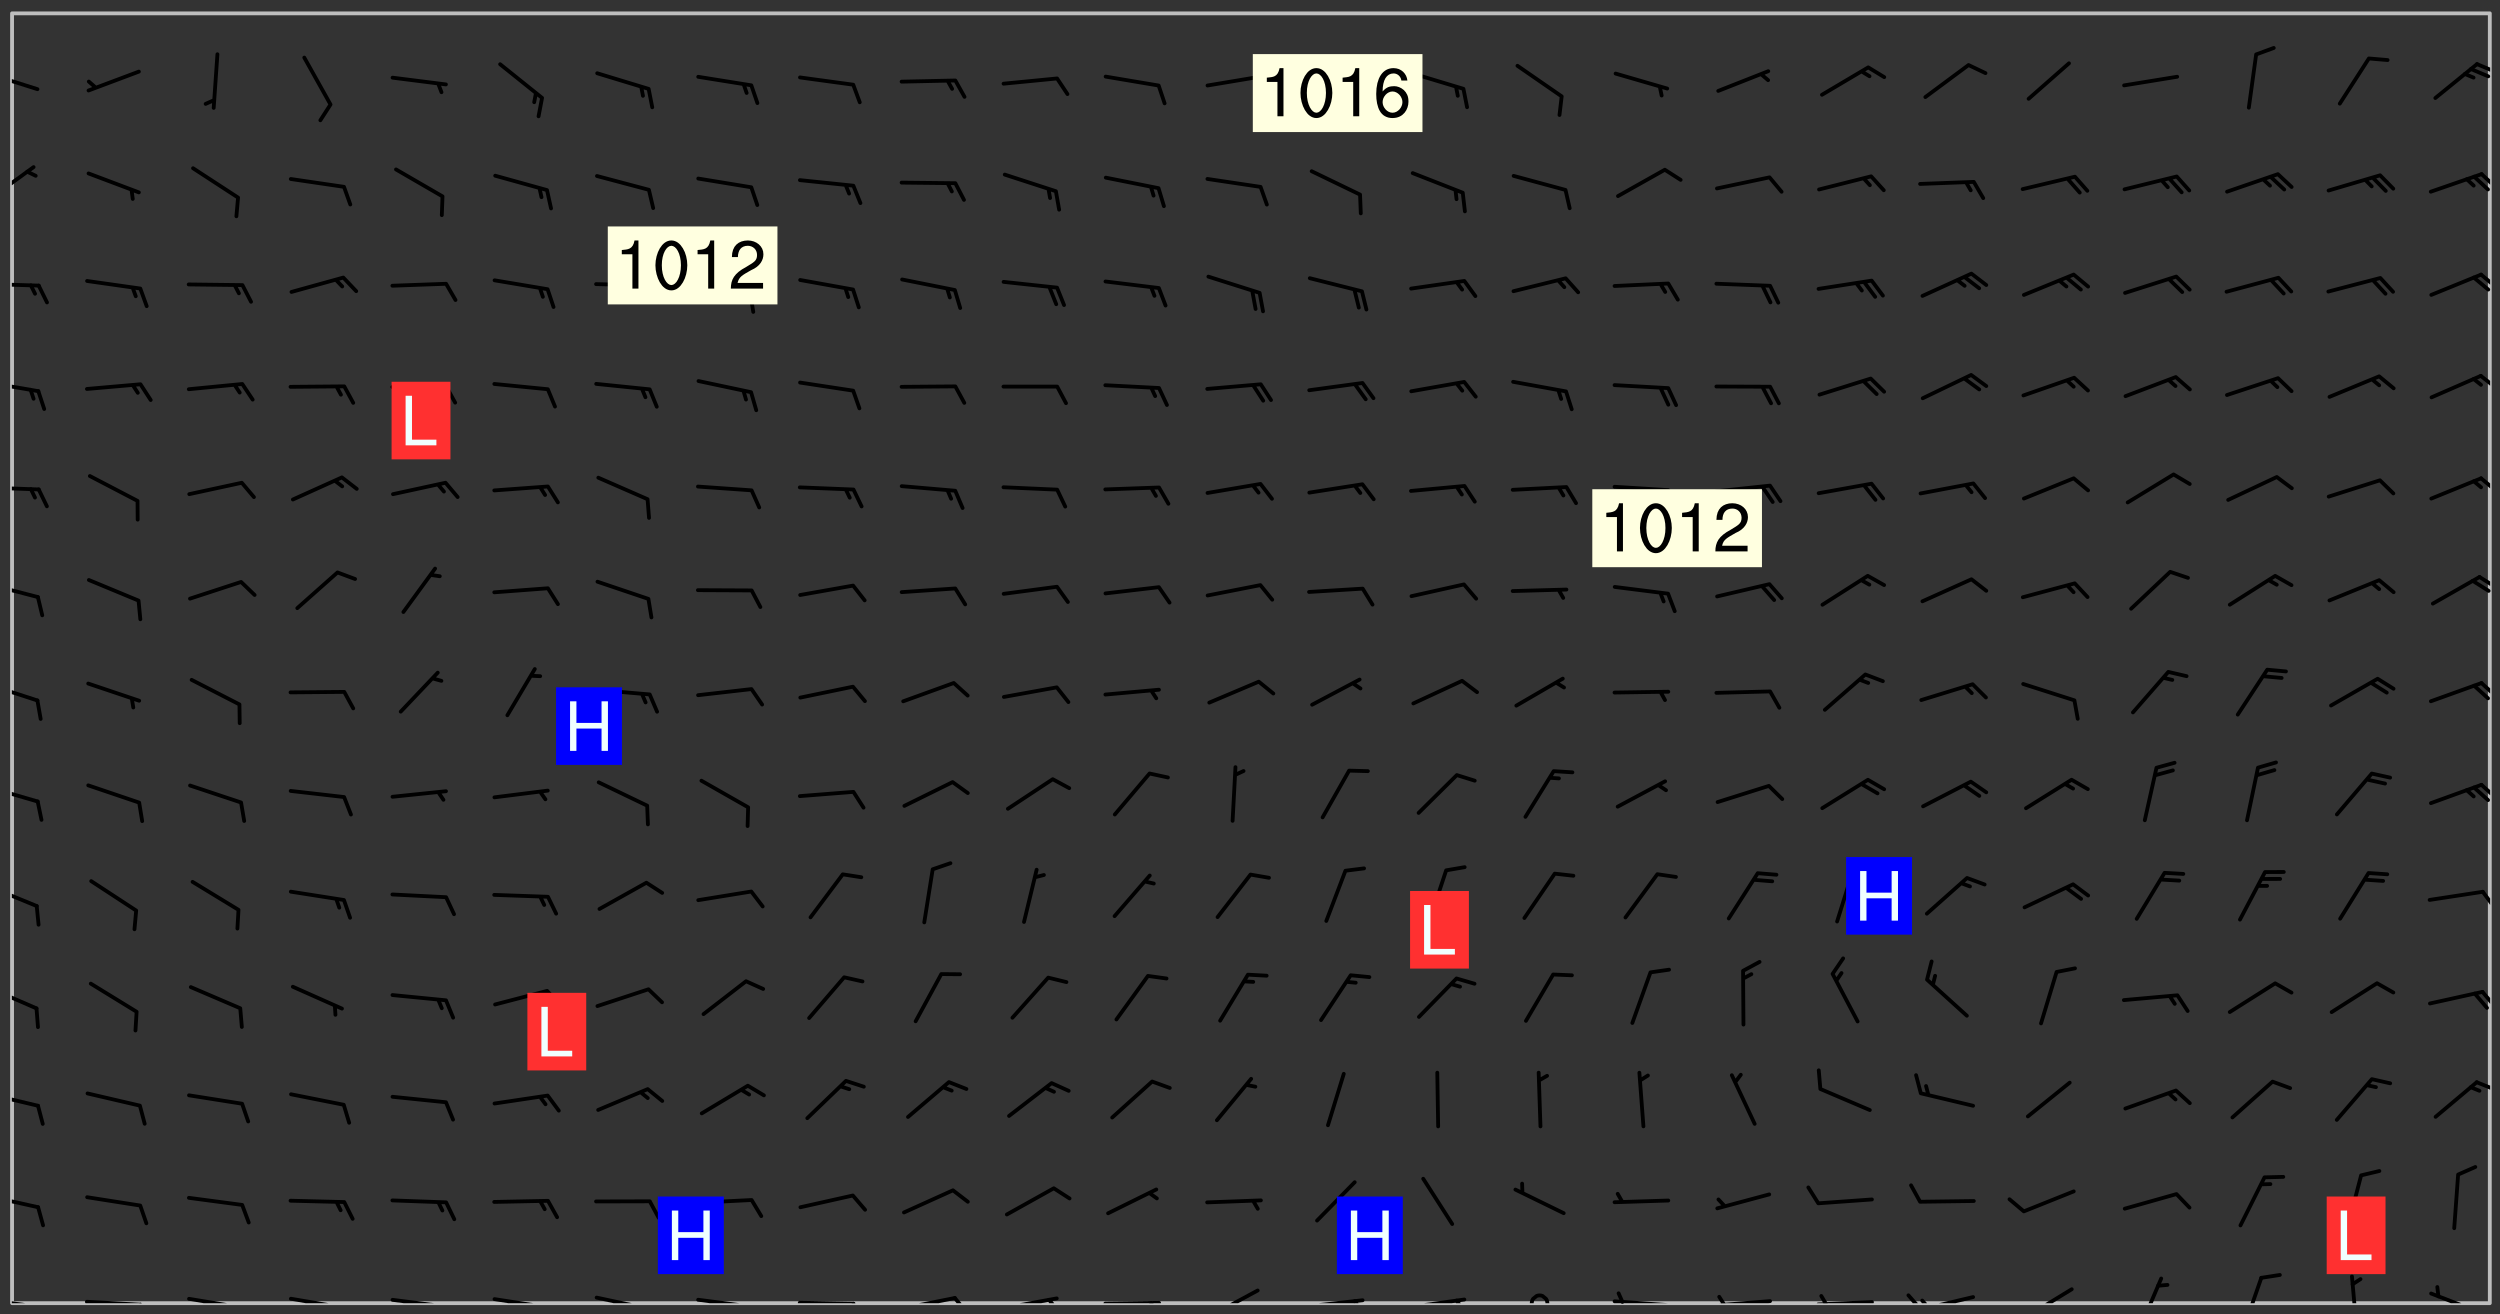 <svg xmlns="http://www.w3.org/2000/svg" role="img" xmlns:xlink="http://www.w3.org/1999/xlink" viewBox="142.45 309.95 326.84 171.84"><rect x="142.45" y="309.95" width="326.84" height="171.84" fill="#333333" stroke="none"/><defs><clipPath id="clip2"><path d="M 144 311.672 L 468 311.672 L 468 480.328 L 144 480.328 Z M 144 311.672"/></clipPath><clipPath id="clip3"><path d="M 144 479 L 148 479 L 148 480.328 L 144 480.328 Z M 144 479"/></clipPath><clipPath id="clip4"><path d="M 147 480 L 149 480 L 149 480.328 L 147 480.328 Z M 147 480"/></clipPath><clipPath id="clip5"><path d="M 153 479 L 162 479 L 162 480.328 L 153 480.328 Z M 153 479"/></clipPath><clipPath id="clip6"><path d="M 160 480 L 163 480 L 163 480.328 L 160 480.328 Z M 160 480"/></clipPath><clipPath id="clip7"><path d="M 166 479 L 175 479 L 175 480.328 L 166 480.328 Z M 166 479"/></clipPath><clipPath id="clip8"><path d="M 173 480 L 176 480 L 176 480.328 L 173 480.328 Z M 173 480"/></clipPath><clipPath id="clip9"><path d="M 180 479 L 188 479 L 188 480.328 L 180 480.328 Z M 180 479"/></clipPath><clipPath id="clip10"><path d="M 187 480 L 189 480 L 189 480.328 L 187 480.328 Z M 187 480"/></clipPath><clipPath id="clip11"><path d="M 193 479 L 201 479 L 201 480.328 L 193 480.328 Z M 193 479"/></clipPath><clipPath id="clip12"><path d="M 200 480 L 202 480 L 202 480.328 L 200 480.328 Z M 200 480"/></clipPath><clipPath id="clip13"><path d="M 206 479 L 215 479 L 215 480.328 L 206 480.328 Z M 206 479"/></clipPath><clipPath id="clip14"><path d="M 213 480 L 216 480 L 216 480.328 L 213 480.328 Z M 213 480"/></clipPath><clipPath id="clip15"><path d="M 220 479 L 228 479 L 228 480.328 L 220 480.328 Z M 220 479"/></clipPath><clipPath id="clip16"><path d="M 227 480 L 229 480 L 229 480.328 L 227 480.328 Z M 227 480"/></clipPath><clipPath id="clip17"><path d="M 233 479 L 241 479 L 241 480.328 L 233 480.328 Z M 233 479"/></clipPath><clipPath id="clip18"><path d="M 240 480 L 242 480 L 242 480.328 L 240 480.328 Z M 240 480"/></clipPath><clipPath id="clip19"><path d="M 246 480 L 255 480 L 255 480.328 L 246 480.328 Z M 246 480"/></clipPath><clipPath id="clip20"><path d="M 253 480 L 256 480 L 256 480.328 L 253 480.328 Z M 253 480"/></clipPath><clipPath id="clip21"><path d="M 260 479 L 268 479 L 268 480.328 L 260 480.328 Z M 260 479"/></clipPath><clipPath id="clip22"><path d="M 267 479 L 270 479 L 270 480.328 L 267 480.328 Z M 267 479"/></clipPath><clipPath id="clip23"><path d="M 273 479 L 281 479 L 281 480.328 L 273 480.328 Z M 273 479"/></clipPath><clipPath id="clip24"><path d="M 279 479 L 281 479 L 281 480.328 L 279 480.328 Z M 279 479"/></clipPath><clipPath id="clip25"><path d="M 286 480 L 295 480 L 295 480.328 L 286 480.328 Z M 286 480"/></clipPath><clipPath id="clip26"><path d="M 292 480 L 294 480 L 294 480.328 L 292 480.328 Z M 292 480"/></clipPath><clipPath id="clip27"><path d="M 300 478 L 308 478 L 308 480.328 L 300 480.328 Z M 300 478"/></clipPath><clipPath id="clip28"><path d="M 313 479 L 321 479 L 321 480.328 L 313 480.328 Z M 313 479"/></clipPath><clipPath id="clip29"><path d="M 319 479 L 321 479 L 321 480.328 L 319 480.328 Z M 319 479"/></clipPath><clipPath id="clip30"><path d="M 326 479 L 335 479 L 335 480.328 L 326 480.328 Z M 326 479"/></clipPath><clipPath id="clip31"><path d="M 332 479 L 334 479 L 334 480.328 L 332 480.328 Z M 332 479"/></clipPath><clipPath id="clip32"><path d="M 342 479 L 345 479 L 345 480.328 L 342 480.328 Z M 342 479"/></clipPath><clipPath id="clip33"><path d="M 353 479 L 361 479 L 361 480.328 L 353 480.328 Z M 353 479"/></clipPath><clipPath id="clip34"><path d="M 353 478 L 355 478 L 355 480.328 L 353 480.328 Z M 353 478"/></clipPath><clipPath id="clip35"><path d="M 366 479 L 375 479 L 375 480.328 L 366 480.328 Z M 366 479"/></clipPath><clipPath id="clip36"><path d="M 366 479 L 369 479 L 369 480.328 L 366 480.328 Z M 366 479"/></clipPath><clipPath id="clip37"><path d="M 379 479 L 388 479 L 388 480.328 L 379 480.328 Z M 379 479"/></clipPath><clipPath id="clip38"><path d="M 380 479 L 382 479 L 382 480.328 L 380 480.328 Z M 380 479"/></clipPath><clipPath id="clip39"><path d="M 393 479 L 401 479 L 401 480.328 L 393 480.328 Z M 393 479"/></clipPath><clipPath id="clip40"><path d="M 391 479 L 394 479 L 394 480.328 L 391 480.328 Z M 391 479"/></clipPath><clipPath id="clip41"><path d="M 393 479 L 395 479 L 395 480.328 L 393 480.328 Z M 393 479"/></clipPath><clipPath id="clip42"><path d="M 407 478 L 414 478 L 414 480.328 L 407 480.328 Z M 407 478"/></clipPath><clipPath id="clip43"><path d="M 404 480 L 408 480 L 408 480.328 L 404 480.328 Z M 404 480"/></clipPath><clipPath id="clip44"><path d="M 421 476 L 426 476 L 426 480.328 L 421 480.328 Z M 421 476"/></clipPath><clipPath id="clip45"><path d="M 435 476 L 439 476 L 439 480.328 L 435 480.328 Z M 435 476"/></clipPath><clipPath id="clip46"><path d="M 449 476 L 451 476 L 451 480.328 L 449 480.328 Z M 449 476"/></clipPath><clipPath id="clip47"><path d="M 460 478 L 468 478 L 468 480.328 L 460 480.328 Z M 460 478"/></clipPath><clipPath id="clip48"><path d="M 144 466 L 148 466 L 148 469 L 144 469 Z M 144 466"/></clipPath><clipPath id="clip49"><path d="M 144 452 L 148 452 L 148 455 L 144 455 Z M 144 452"/></clipPath><clipPath id="clip50"><path d="M 466 451 L 468 451 L 468 453 L 466 453 Z M 466 451"/></clipPath><clipPath id="clip51"><path d="M 144 438 L 148 438 L 148 443 L 144 443 Z M 144 438"/></clipPath><clipPath id="clip52"><path d="M 466 439 L 468 439 L 468 442 L 466 442 Z M 466 439"/></clipPath><clipPath id="clip53"><path d="M 144 425 L 148 425 L 148 429 L 144 429 Z M 144 425"/></clipPath><clipPath id="clip54"><path d="M 466 426 L 468 426 L 468 429 L 466 429 Z M 466 426"/></clipPath><clipPath id="clip55"><path d="M 144 412 L 148 412 L 148 415 L 144 415 Z M 144 412"/></clipPath><clipPath id="clip56"><path d="M 466 412 L 468 412 L 468 415 L 466 415 Z M 466 412"/></clipPath><clipPath id="clip57"><path d="M 144 399 L 148 399 L 148 402 L 144 402 Z M 144 399"/></clipPath><clipPath id="clip58"><path d="M 466 399 L 468 399 L 468 402 L 466 402 Z M 466 399"/></clipPath><clipPath id="clip59"><path d="M 144 385 L 148 385 L 148 389 L 144 389 Z M 144 385"/></clipPath><clipPath id="clip60"><path d="M 466 385 L 468 385 L 468 387 L 466 387 Z M 466 385"/></clipPath><clipPath id="clip61"><path d="M 465 385 L 468 385 L 468 388 L 465 388 Z M 465 385"/></clipPath><clipPath id="clip62"><path d="M 144 373 L 148 373 L 148 375 L 144 375 Z M 144 373"/></clipPath><clipPath id="clip63"><path d="M 466 372 L 468 372 L 468 375 L 466 375 Z M 466 372"/></clipPath><clipPath id="clip64"><path d="M 144 359 L 148 359 L 148 362 L 144 362 Z M 144 359"/></clipPath><clipPath id="clip65"><path d="M 466 358 L 468 358 L 468 361 L 466 361 Z M 466 358"/></clipPath><clipPath id="clip66"><path d="M 144 346 L 148 346 L 148 348 L 144 348 Z M 144 346"/></clipPath><clipPath id="clip67"><path d="M 466 345 L 468 345 L 468 348 L 466 348 Z M 466 345"/></clipPath><clipPath id="clip68"><path d="M 465 345 L 468 345 L 468 349 L 465 349 Z M 465 345"/></clipPath><clipPath id="clip69"><path d="M 144 331 L 148 331 L 148 337 L 144 337 Z M 144 331"/></clipPath><clipPath id="clip70"><path d="M 466 332 L 468 332 L 468 335 L 466 335 Z M 466 332"/></clipPath><clipPath id="clip71"><path d="M 144 319 L 148 319 L 148 322 L 144 322 Z M 144 319"/></clipPath><clipPath id="clip72"><path d="M 466 318 L 468 318 L 468 320 L 466 320 Z M 466 318"/></clipPath><clipPath id="clip73"><path d="M 465 318 L 468 318 L 468 321 L 465 321 Z M 465 318"/></clipPath><g id="surface58" clip-path="url(#clip1)"><path fill="#fff" fill-opacity="0" fill-rule="evenodd" d="M 0 0 L 1000 0 L 1000 1000 L 0 1000 Z M 0 0"/><path fill="#d3d3d3" fill-opacity="0" fill-rule="evenodd" d="M162.152 355.867L161.918 356.16 161.977 356.395 162.094 356.566 162.27 356.801 162.562 357.148 162.676 357.207 162.793 357.035 162.852 356.801 163.027 356.625 163.492 356.449 164.191 356.449 164.426 356.742 164.715 357.559 164.773 357.734 164.949 357.965 165.301 358.199 166 358.898 166.172 359.074 166.406 359.422 166.641 359.832 166.93 360.414 167.34 360.879 167.57 361.113 167.805 361.289 167.922 361.52 168.098 361.812 168.27 362.977 168.27 363.211 168.328 363.5 168.387 363.617 168.504 363.734 168.852 364.145 168.969 364.316 169.145 364.492 169.32 364.727 169.438 364.898 169.609 365.25 169.668 365.484 169.902 365.891 170.137 365.832 169.961 366.008 169.902 366.938 169.32 366.938 169.086 366.824 168.738 366.938 168.621 367.055 168.562 367.348 168.504 367.523 168.387 367.695 167.922 367.988 167.863 368.223 167.805 368.336 167.805 368.98 167.863 369.152 167.863 369.562 167.922 369.621 167.922 370.027 167.98 370.434 168.098 370.609 168.156 370.668 168.387 371.309 168.328 371.602 168.328 372.301 168.27 372.883 168.27 373.117 168.211 373.348 168.156 373.699 168.156 375.621 168.211 375.738 168.637 375.738 168.27 375.855 168.246 376.207 169.137 377.375 170.879 377.914 172.219 378.273 172.219 378.812 172.309 379.621 172.844 380.336 174.363 380.605 175.254 380.52 175.344 381.684 175.879 381.863 177.039 381.684 179.094 380.699 180.254 380.336 182.133 380.16 183.828 379.98 183.648 380.699 182.133 380.785 180.883 380.875 180.078 381.145 179.004 381.953 179.273 382.672 179.809 383.57 179.629 384.195 179.363 385.004 179.629 386.082 180.254 386.98 181.059 387.16 182.309 386.98 182.043 387.703 182.141 388.207 182.195 388.5 182.195 388.672 182.254 388.965 182.254 389.371 182.43 389.488 182.781 389.605 183.188 389.605 183.48 389.43 183.594 389.312 183.652 389.195 183.77 388.965 183.828 388.789 184.18 388.324 184.41 388.148 184.586 388.09 184.762 388.148 184.82 388.324 184.938 389.312 184.992 389.781 185.051 389.953 185.168 390.188 185.344 390.246 186.16 390.305 186.449 390.305 186.566 390.539 186.625 390.945 186.684 391.297 186.684 392.402 186.801 392.695 186.918 393.043 187.207 393.742 187.383 394.094 187.965 394.848 188.316 395.023 188.488 395.082 188.957 395.316 189.598 395.781 189.945 396.016 190.238 396.191 190.531 396.246 190.762 396.309 191.578 396.656 191.871 396.832 191.984 397.004 192.336 397.355 192.453 397.531 192.977 398.172 192.977 398.461 193.035 398.812 193.035 399.16 193.094 399.512 193.152 399.801 193.27 399.859 193.441 399.918 193.617 399.918 194.199 400.152 194.375 400.27 194.551 400.559 194.727 400.793 194.84 401.027 195.133 401.258 195.25 401.375 195.25 401.785 195.309 401.84 195.598 402.074 195.832 402.191 195.891 402.309 196.008 402.48 196.066 402.598 196.297 402.832 196.355 403.008 196.59 403.066 196.707 403.125 196.59 403.238 196.531 403.355 196.531 403.473 196.414 403.766 196.297 404.055 196.297 404.637 196.473 404.754 196.59 404.812 196.648 404.93 196.766 405.047 196.879 405.105 197.055 405.453 197.113 405.805 197.172 406.211 197.172 406.387 197.113 406.562 196.996 407.262 196.996 407.434 197.113 407.609 197.406 407.902 197.812 407.902 197.988 408.02 198.105 408.191 198.223 408.484 198.223 408.719 197.695 408.719 197.465 408.484 197.23 408.484 197.055 408.543 196.996 409.242 197.055 409.59 197.172 409.766 197.348 410.176 197.465 410.406 197.754 410.875 197.93 410.93 198.453 410.93 198.688 410.988 199.445 411.629 199.504 411.922 199.504 412.156 199.562 412.215 199.793 412.562 199.793 412.914 199.676 413.086 199.676 413.379 199.969 413.668 200.262 413.844 200.434 413.902 200.727 414.078 201.02 414.195 201.602 414.602 201.891 414.836 202.184 415.012 202.402 415.172 202.418 415.184 202.648 415.359 203.289 415.883 203.465 416.117 203.582 416.293 203.758 416.469 203.871 416.641 203.871 417.281 203.988 417.457 204.457 417.574 205.039 417.691 205.273 417.75 205.504 417.863 205.797 417.98 205.91 418.039 206.496 418.391 206.785 418.562 206.961 418.625 207.137 418.68 207.312 418.738 208.012 419.09 208.301 419.266 208.535 419.32 208.824 419.496 209.059 419.613 209.699 420.02 209.992 420.137 210.164 420.195 210.398 420.254 210.809 420.312 211.039 420.371 211.273 420.488 211.332 420.66 210.922 420.836 211.391 420.895 211.449 421.188 211.562 421.422 211.738 421.477 211.973 421.535 212.148 421.594 212.555 421.711 213.195 421.945 213.312 422.117 213.371 422.352 213.371 422.527 213.312 422.645 213.254 423.051 213.488 423.285 213.605 423.344 213.953 423.461 214.594 423.691 214.77 423.809 215.059 423.926 215.234 424.102 215.469 424.566 216.051 425.672 216.227 425.848 216.574 426.023 216.75 426.141 217.102 426.258 218.148 426.781 218.383 426.84 218.848 426.953 219.141 427.012 219.605 427.188 220.363 427.77 220.598 428.004 220.945 428.469 221.121 428.645 221.41 428.879 222.227 429.578 222.52 429.754 222.809 430.043 223.102 430.219 223.395 430.508 224.09 431.148 224.266 431.324 224.559 431.559 224.848 431.793 225.316 432.082 225.957 432.664 226.305 432.898 226.539 433.191 226.887 433.539 227.238 434.004 228.172 434.996 228.52 435.402 228.637 435.578 228.871 435.637 228.984 435.754 229.629 435.93 229.859 436.043 230.094 436.102 230.387 436.277 230.617 436.395 231.551 437.094 231.957 437.5 232.191 437.676 232.598 437.852 232.832 437.969 233.648 438.316 233.996 438.551 234.23 438.668 234.523 438.957 234.754 439.074 235.512 439.426 235.863 439.598 236.094 439.656 236.387 439.773 236.621 439.832 237.492 440.008 238.309 440.008 238.777 440.238 238.949 440.297 239.824 440.996 240.289 441.113 240.582 441.172 240.758 441.23 240.988 441.289 241.457 441.348 241.805 441.406 242.156 441.465 242.562 441.523 242.855 441.523 243.027 441.582 243.027 441.812 243.203 441.988 243.496 441.988 243.844 442.047 244.195 442.105 244.895 442.223 245.535 442.223 246 441.988 246.293 441.812 246.465 441.695 246.875 441.523 247.164 441.348 248.098 440.883 248.566 440.59 249.09 440.297 249.555 440.125 250.02 439.949 251.07 439.484 251.359 439.367 251.77 439.25 252.059 439.133 252.586 438.957 254.102 438.258 254.684 437.91 254.973 437.852 255.266 437.793 255.613 437.676 256.488 437.445 256.84 437.328 256.953 437.328 257.188 437.27 258.062 437.035 258.297 436.977 259.109 436.977 259.461 436.918 260.277 436.801 260.449 436.742 260.801 436.688 261.094 436.629 261.324 436.57 262.141 436.395 262.316 436.336 262.664 436.336 262.898 436.277 263.363 436.16 264.121 435.988 264.355 435.93 264.703 435.93 265.113 435.812 265.402 435.754 266.688 435.695 266.977 435.695 267.387 435.637 267.617 435.578 267.793 435.578 268.668 435.461 269.074 435.461 269.484 435.344 269.832 435.344 270.184 435.23 271.055 435.172 272.805 435.172 273.852 435.461 274.262 435.578 274.551 435.695 274.902 435.812 275.191 435.93 276.242 436.102 276.531 436.16 276.824 436.16 277.117 436.219 277.289 436.277 277.699 436.336 277.871 436.395 277.988 436.453 278.105 436.453 278.223 436.512 278.574 436.57 278.688 436.57 279.098 436.637 281.02 437.031 282.945 437.426 284.465 437.875 286.16 438.594 288.305 439.398 289.91 438.68 291.34 437.875 292.5 436.797 293.75 436.348 296.785 435.629 298.66 435.27 300.805 433.922 303.039 432.668 305.539 431.41 307.234 430.961 309.02 430.781 310.18 430.512 310.805 431.051 312.145 430.781 312.859 429.793 313.844 428.449 314.289 428.27 315.094 427.91 316.969 427.371 318.754 426.922 320.004 426.652 321.164 426.562 322.863 426.473 324.824 426.203 326.074 426.113 326.613 426.113 327.238 426.023 328.129 426.023 330.273 425.844 332.684 425.664 335.273 425.574 336.969 425.754 338.578 425.844 340.008 426.203 341.168 426.922 343.043 427.91 344.203 429.438 344.469 430.152 345.098 430.242 345.453 431.141 345.988 431.68 346.523 433.207 347.598 433.566 348.133 433.566 347.328 434.102 347.418 435.809 348.133 438.504 349.023 439.309 349.918 440.297 350.633 441.555 352.418 442.094 353.938 441.914 354.293 443.258 355.902 442.453 356.883 441.914 357.152 442.184 357.469 441.969 357.688 441.824 358.488 442.273 358.938 441.914 359.293 441.914 359.828 441.645 360.367 440.926 360.902 440.656 361.527 439.668 362.688 440.117 363.527 440.488 364.922 441.105 366.617 440.926 368.223 440.926 370.008 441.016 370.188 439.309 370.723 437.965 371.527 438.234 372.02 439.082 372.422 439.488 372.332 440.027 372.332 440.387 373.047 440.836 373.758 440.566 375.188 440.566 375.547 441.555 375.992 442.812 376.707 444.156 377.957 444.785 379.652 445.414 380.367 445.234 380.547 444.695 381.527 444.605 381.977 444.965 382.062 446.223 381.797 446.852 381.262 447.031 381.262 447.57 381.977 448.555 382.242 449.094 383.227 450.082 384.027 451.16 383.762 451.52 383.672 452.418 383.047 454.75 382.691 456.816 382.602 458.609 382.422 459.328 382.332 459.867 382.332 461.305 381.352 463.188 380.992 464.895 380.457 465.793 379.652 466.961 379.387 467.5 381.441 468.754 381.527 469.113 381.172 469.652 381.082 469.473 381.082 470.281 381.172 471.719 380.727 472.434 379.652 472.527 379.387 473.242 379.922 474.141 380.727 474.859 381.887 475.668 383.227 475.938 383.672 476.297 383.316 476.746 381.527 476.656 380.277 476.207 379.562 475.488 378.938 475.398 378.762 478.988 378.574 480.297 467.934 480.297 467.934 311.703 412.664 311.703 412.664 360.785 413.426 360.91 416.715 361.453 418.738 364.289 418.738 367.043 421.09 367.375 423.438 367.707 427.488 367.707 426.109 371.867 424.086 372.574 422.062 373.277 421.52 373.621 418.926 375.238 418.738 375.355 416.715 373.277 415.984 370.535 413.312 368.457 411.938 364.957 411.871 364.875 409.914 362.203 412.664 360.785 412.664 311.703 294.422 311.703 294.422 403.117 294.539 403.148 294.672 403.16 294.746 403.234 294.852 403.281 294.941 403.34 295.027 403.398 295.117 403.457 295.414 403.754 295.473 403.844 295.504 403.961 295.531 404.078 295.547 404.215 295.516 404.332 295.457 404.422 295.398 404.508 295.355 404.613 295.309 404.715 295.281 404.836 295.281 404.98 295.457 405.25 295.605 405.398 295.68 405.484 295.754 405.559 295.797 405.664 295.859 405.754 295.918 405.84 295.961 405.945 296.02 406.035 296.066 406.137 296.109 406.242 296.168 406.328 296.285 406.508 296.359 406.582 296.422 406.668 296.48 406.758 296.523 406.863 296.582 406.953 296.641 407.039 296.703 407.129 296.762 407.219 296.805 407.32 296.922 407.5 296.996 407.574 297.055 407.66 297.129 407.734 297.219 407.793 297.324 407.84 297.473 407.84 297.605 407.824 297.738 407.84 297.84 407.793 297.914 407.719 297.961 407.617 297.945 407.484 297.945 407.336 297.898 407.23 297.871 407.113 297.824 407.012 297.797 406.891 297.754 406.789 297.691 406.699 297.648 406.598 297.605 406.492 297.574 406.375 297.559 406.242 297.547 406.105 297.633 406.047 297.691 405.961 297.812 405.93 297.855 406.035 297.871 406.168 297.871 406.285 297.93 406.387 297.988 406.477 298.078 406.535 298.227 406.684 298.285 406.773 298.328 406.879 298.316 406.98 298.402 407.039 298.508 407.086 298.594 407.145 298.684 407.203 298.758 407.277 298.641 407.305 298.535 407.352 298.449 407.41 298.375 407.484 298.316 407.574 298.254 407.66 298.227 407.781 298.18 407.883 298.137 407.988 298.105 408.105 298.094 408.238 298.078 408.371 298.078 408.52 298.105 408.637 298.152 408.742 298.195 408.844 298.254 408.934 298.328 409.008 298.418 409.066 298.492 409.141 298.582 409.199 298.641 409.289 298.684 409.395 298.73 409.496 298.848 409.527 298.98 409.543 299.129 409.543 299.246 409.512 299.352 409.555 299.395 409.66 299.441 409.762 299.469 409.883 299.5 410 299.527 410.117 299.559 410.238 299.586 410.355 299.691 410.398 299.793 410.445 299.926 410.43 300.074 410.578 300.137 410.664 300.211 410.738 300.281 410.812 300.371 410.875 300.477 410.918 300.578 410.961 300.695 410.992 300.832 411.008 300.949 410.977 301.023 410.902 301.051 410.785 301.039 410.652 301.008 410.531 300.98 410.414 301.023 410.309 301.141 410.309 301.23 410.371 301.348 410.398 301.496 410.398 301.629 410.414 301.777 410.414 301.91 410.43 302.043 410.414 302.191 410.414 302.324 410.398 302.457 410.387 302.594 410.398 302.711 410.371 302.844 410.355 303.035 410.297 302.977 410.473 302.961 410.605 302.934 410.727 302.918 410.859 302.859 410.945 302.727 410.961 302.621 411.008 302.516 411.051 302.398 411.082 302.281 411.109 302.016 411.141 301.867 411.141 301.734 411.156 301.66 411.23 301.719 411.316 301.867 411.465 301.984 411.645 302.059 411.715 302.148 411.777 302.238 411.836 302.324 411.895 302.414 411.953 302.516 411.996 302.621 412.059 302.727 412.102 302.812 412.16 302.918 412.207 303.02 412.25 303.199 412.367 303.258 412.457 303.215 412.559 303.168 412.664 303.184 412.797 303.406 413.02 303.465 413.109 303.508 413.211 303.539 413.332 303.582 413.434 303.598 413.566 303.629 413.684 303.641 413.82 303.672 413.938 303.82 414.086 303.922 414.129 304.027 414.172 304.145 414.203 304.277 414.219 304.414 414.234 304.531 414.234 304.648 414.203 304.738 414.145 304.781 414.039 304.828 413.938 304.871 413.832 304.902 413.715 304.914 413.582 304.914 413.434 304.902 413.301 304.887 413.168 304.855 413.051 304.812 412.945 304.766 412.84 304.723 412.738 304.68 412.633 304.664 412.5 304.68 412.367 304.707 412.25 304.738 412.133 304.766 412.012 304.812 411.91 304.902 411.852 304.988 411.789 305.062 411.715 305.152 411.656 305.375 411.434 305.434 411.348 305.508 411.273 305.625 411.094 305.684 411.008 305.684 410.859 305.609 410.785 305.508 410.738 305.402 410.695 305.301 410.652 305.242 410.562 305.195 410.457 305.168 410.34 305.258 410.281 305.375 410.25 305.477 410.207 305.656 410.09 305.805 409.941 305.816 409.809 305.805 409.703 305.715 409.645 305.582 409.66 305.434 409.66 305.301 409.676 305.168 409.66 305.047 409.629 304.961 409.57 304.887 409.496 304.828 409.406 304.766 409.32 304.648 409.141 304.59 409.055 304.621 408.934 304.707 408.875 304.828 408.844 304.887 408.758 304.887 408.637 304.855 408.52 304.797 408.43 304.738 408.344 304.691 408.238 304.664 408.121 304.648 407.988 304.707 407.898 304.781 407.824 304.871 407.766 304.988 407.586 305.062 407.512 305.121 407.426 305.27 407.277 305.391 407.246 305.523 407.23 305.656 407.246 305.73 407.32 305.773 407.426 305.789 407.559 305.758 407.676 305.641 407.707 305.508 407.719 305.359 407.867 305.316 407.973 305.27 408.074 305.242 408.195 305.211 408.312 305.211 408.461 305.242 408.578 305.285 408.684 305.344 408.773 305.418 408.844 305.492 408.918 305.609 408.949 305.73 408.977 305.848 408.949 305.98 408.934 306.098 408.934 306.188 408.992 306.262 409.066 306.309 409.172 306.367 409.258 306.469 409.305 306.602 409.32 306.707 409.363 306.793 409.422 306.781 409.527 306.707 409.602 306.527 409.719 306.469 409.809 306.379 409.867 306.309 409.941 306.234 410.016 306.172 410.105 306.145 410.223 306.129 410.355 306.145 410.488 306.129 410.621 306.129 410.77 306.145 410.902 306.172 411.02 306.203 411.141 306.277 411.215 306.367 411.273 306.453 411.332 306.543 411.391 306.66 411.422 306.66 411.508 306.559 411.555 306.469 411.613 306.203 411.645 306.086 411.672 305.938 411.672 305.832 411.715 305.73 411.762 305.672 411.852 305.609 412.086 305.598 412.219 305.566 412.34 305.551 412.473 305.551 412.766 305.539 412.898 305.551 413.035 305.566 413.168 305.699 413.184 305.832 413.195 305.953 413.227 306.039 413.285 306.113 413.359 306.16 413.465 306.203 413.566 306.219 413.699 306.219 414.145 306.203 414.277 306.203 414.723 306.234 414.988 306.262 415.105 306.277 415.238 306.309 415.355 306.395 415.566 306.426 415.832 306.426 415.98 306.395 416.098 306.367 416.215 306.336 416.336 306.309 416.453 306.277 416.57 306.246 416.691 306.234 416.824 306.219 416.957 306.309 417.016 306.426 416.984 306.527 417 306.574 417.105 306.543 417.371 306.543 417.812 306.5 417.918 306.453 418.023 306.41 418.125 306.367 418.23 306.309 418.316 306.277 418.438 306.234 418.555 306.203 418.672 306.188 418.805 306.203 418.938 306.262 419.027 306.367 419.074 306.453 419.133 306.512 419.219 306.5 419.355 306.469 419.473 306.426 419.574 306.426 420.02 306.41 420.152 306.41 420.301 306.379 420.418 306.336 420.523 306.309 420.641 306.262 420.746 306.219 420.848 306.188 420.969 306.16 421.086 306.129 421.219 306.098 421.336 306.07 421.453 306.027 421.559 305.996 421.676 305.965 421.797 305.953 421.93 305.938 422.062 305.938 422.359 305.965 422.477 305.965 422.625 306.012 423.023 306.039 423.141 306.098 423.23 306.219 423.262 306.367 423.262 306.5 423.246 306.559 423.336 306.559 423.453 306.5 423.543 306.41 423.602 306.309 423.645 306.203 423.691 306.113 423.75 306.027 423.809 305.891 423.824 305.773 423.793 305.641 423.777 305.539 423.824 305.477 423.91 305.465 424.047 305.449 424.18 305.418 424.297 305.391 424.414 305.375 424.547 305.344 424.668 305.344 424.965 305.359 425.098 305.391 425.215 305.391 425.363 305.402 425.496 305.402 425.645 305.375 425.762 305.328 425.863 305.301 425.984 305.27 426.102 305.211 426.191 305.137 426.266 305.035 426.309 304.93 426.355 304.812 426.383 304.691 426.414 304.59 426.367 304.648 426.281 304.754 426.234 304.781 426.117 304.812 426 304.84 425.879 304.871 425.762 304.871 425.613 304.887 425.48 304.855 425.363 304.812 425.258 304.707 425.273 304.633 425.348 304.531 425.391 304.441 425.453 304.367 425.527 304.324 425.629 304.309 425.762 304.277 425.879 304.25 426 304.219 426.117 304.191 426.234 304.16 426.355 304.133 426.473 304.102 426.59 304.059 426.695 303.969 426.754 303.879 426.754 303.762 426.723 303.73 426.637 303.746 426.5 303.715 426.383 303.715 426.234 303.703 426.102 303.703 425.953 303.641 425.719 303.613 425.598 303.57 425.496 303.523 425.391 303.465 425.305 303.406 425.215 303.363 425.109 303.301 425.023 303.152 424.875 303.082 424.801 302.977 424.754 302.871 424.711 302.77 424.668 302.473 424.371 302.383 424.297 302.297 424.238 302.191 424.195 302.102 424.133 302.016 424.074 301.91 424.031 301.82 423.973 301.734 423.91 301.66 423.84 301.555 423.793 301.469 423.734 301.363 423.691 301.273 423.629 301.172 423.586 301.066 423.543 300.98 423.484 300.875 423.438 300.77 423.395 300.668 423.348 300.578 423.289 300.477 423.246 300.371 423.203 300.281 423.141 300.164 423.113 300.031 423.098 299.898 423.113 299.75 423.113 299.617 423.129 299.5 423.098 299.41 423.039 299.336 422.965 299.246 422.906 299.145 422.859 298.996 422.859 298.875 422.832 298.773 422.789 298.699 422.715 298.582 422.535 298.492 422.477 298.391 422.434 298.301 422.371 298.195 422.328 298.105 422.27 298.02 422.211 297.914 422.164 297.855 422.078 297.797 421.988 297.754 421.883 297.707 421.781 297.633 421.707 297.547 421.648 297.473 421.574 297.383 421.516 297.16 421.293 297.117 421.188 297.086 420.922 297.191 420.879 297.336 420.879 297.441 420.922 297.516 420.996 297.605 421.055 297.691 421.113 297.797 421.16 297.887 421.219 298.035 421.367 298.105 421.441 298.254 421.59 298.316 421.676 298.391 421.75 298.477 421.809 298.551 421.883 298.641 421.945 298.73 422.004 298.816 422.062 299.086 422.238 299.188 422.285 299.293 422.328 299.395 422.371 299.441 422.297 299.5 422.211 299.574 422.137 299.645 422.062 299.75 422.105 299.824 422.18 299.883 422.27 299.926 422.371 299.973 422.477 300.016 422.582 300.137 422.609 300.254 422.582 300.328 422.492 300.371 422.387 300.43 422.297 300.504 422.223 300.609 422.18 300.727 422.152 300.859 422.164 300.949 422.223 301.098 422.371 301.156 422.461 301.199 422.566 301.246 422.668 301.289 422.773 301.332 422.875 301.438 422.922 301.543 422.965 301.676 422.98 301.762 422.922 301.82 422.832 301.895 422.758 302 422.715 302.117 422.742 302.223 422.789 302.324 422.832 302.43 422.875 302.531 422.922 302.711 423.039 302.711 423.156 302.695 423.289 302.711 423.422 302.727 423.559 302.785 423.645 302.887 423.691 303.008 423.719 303.125 423.75 303.273 423.75 303.391 423.719 303.449 423.629 303.629 423.512 303.688 423.422 303.762 423.348 303.82 423.262 303.938 423.082 304.117 422.965 304.234 422.996 304.324 423.055 304.367 423.129 304.352 423.262 304.352 423.379 304.441 423.438 304.59 423.438 304.723 423.422 304.855 423.41 305.121 423.379 305.227 423.336 305.344 423.305 305.465 423.277 305.539 423.203 305.609 423.129 305.672 423.039 305.656 422.934 305.609 422.832 305.508 422.789 305.402 422.773 305.285 422.801 305.02 422.832 304.871 422.832 304.797 422.758 304.707 422.699 304.59 422.668 304.473 422.641 304.34 422.625 304.191 422.625 304.059 422.641 303.762 422.641 303.656 422.594 303.508 422.445 303.465 422.344 303.406 422.254 303.629 422.031 303.715 421.973 303.82 421.93 303.938 421.898 304.07 421.883 304.203 421.898 304.34 421.914 304.441 421.957 304.574 421.945 304.664 421.883 304.766 421.84 304.828 421.75 304.781 421.648 304.691 421.59 304.574 421.559 304.473 421.516 304.414 421.426 304.352 421.336 304.352 421.219 304.367 421.086 304.473 421.039 304.547 420.969 304.547 420.848 304.457 420.789 304.426 420.672 304.516 420.613 304.59 420.539 304.633 420.434 304.691 420.344 304.738 420.242 304.754 420.109 304.754 419.961 304.707 419.855 304.664 419.754 304.574 419.695 304.441 419.68 304.34 419.637 304.203 419.621 304.086 419.59 303.641 419.59 303.508 419.574 303.375 419.562 303.242 419.547 303.125 419.516 302.977 419.516 302.844 419.5 302.711 419.488 302.445 419.457 302.324 419.414 302.238 419.355 302.164 419.281 302.164 419.133 302.176 419 302.281 418.953 302.383 418.91 302.516 418.895 302.668 418.895 302.801 418.879 303.094 418.879 303.215 418.91 303.316 418.953 303.406 419.012 303.641 419.074 303.762 419.027 303.852 418.969 303.953 418.926 304.086 418.91 304.191 418.953 304.293 419 304.426 419.012 304.547 418.984 304.691 418.984 304.812 418.953 304.93 418.926 305.035 418.879 305.109 418.805 305.195 418.746 305.344 418.598 305.402 418.512 305.449 418.406 305.477 418.289 305.492 418.184 305.391 418.141 305.301 418.082 305.184 418.051 305.078 418.008 304.988 417.945 304.914 417.859 304.84 417.785 304.738 417.742 304.633 417.695 304.531 417.652 304.473 417.562 304.426 417.461 304.34 417.25 304.277 417.164 304.219 417.074 304.145 417 304.059 416.941 303.789 416.941 303.672 416.973 303.582 417.031 303.48 417.074 303.348 417.09 303.242 417.074 303.215 416.957 303.152 416.867 303.035 416.836 302.934 416.793 302.785 416.645 302.754 416.527 302.738 416.422 302.812 416.348 302.992 416.23 303.109 416.203 303.227 416.172 303.363 416.188 303.465 416.23 303.57 416.273 303.672 416.32 303.777 416.363 303.895 416.395 304.027 416.41 304.145 416.438 304.277 416.453 304.383 416.438 304.473 416.379 304.398 416.305 304.293 416.262 304.219 416.188 304.145 416.098 303.996 415.949 303.91 415.891 303.82 415.832 303.746 415.758 303.656 415.699 303.555 415.652 303.434 415.625 303.332 415.578 303.227 415.535 303.109 415.504 303.008 415.461 302.887 415.43 302.738 415.43 302.621 415.461 302.516 415.504 302.43 415.566 302.25 415.684 302.164 415.742 302.074 415.801 301.969 415.848 301.883 415.906 301.777 415.949 301.676 415.992 301.57 416.039 301.496 416.113 301.438 416.203 301.379 416.289 301.332 416.395 301.273 416.48 301.199 416.555 301.066 416.543 300.949 416.512 300.832 416.512 300.758 416.586 300.668 416.645 300.594 416.719 300.504 416.777 300.418 416.836 300.312 416.883 300.211 416.926 300.074 416.941 299.973 416.898 299.824 416.75 299.719 416.703 299.633 416.703 299.527 416.75 299.426 416.793 299.305 416.824 299.188 416.793 299.113 416.719 299.113 416.602 299.145 416.48 299.219 416.41 299.277 416.32 299.352 416.246 299.469 416.215 299.574 416.172 299.867 416.172 300 416.156 300.137 416.141 300.238 416.098 300.328 416.039 300.43 415.992 300.52 415.934 300.652 415.922 300.742 415.98 300.875 415.992 300.965 415.934 301.051 415.875 301.156 415.832 301.246 415.773 301.332 415.711 301.422 415.652 301.57 415.504 301.629 415.418 301.688 415.328 301.793 415.285 301.926 415.27 302.043 415.297 302.164 415.328 302.223 415.27 302.281 415.18 302.312 414.914 302.34 414.797 302.445 414.809 302.578 414.824 302.68 414.781 302.77 414.723 302.828 414.633 302.902 414.559 302.961 414.469 303.008 414.367 303.02 414.234 303.008 414.102 302.961 413.996 302.812 413.848 302.754 413.758 302.695 413.672 302.652 413.566 302.652 413.121 302.668 412.988 302.668 412.84 302.68 412.707 302.621 412.648 302.531 412.707 302.43 412.664 302.25 412.547 302.164 412.488 302.102 412.398 302.043 412.309 301.969 412.234 301.883 412.176 301.762 412.207 301.66 412.219 301.555 412.266 301.469 412.324 301.363 412.367 301.215 412.516 301.125 412.574 301.039 412.633 300.949 412.695 300.844 412.738 300.711 412.754 300.711 412.633 300.816 412.59 300.934 412.559 301.008 412.488 301.051 412.383 301.051 412.234 301.023 412.117 300.875 411.969 300.742 411.953 300.594 411.953 300.477 411.984 300.371 412.027 300.27 412.07 300.18 412.133 300.062 412.16 299.988 412.086 300 411.953 299.957 411.852 299.914 411.746 299.824 411.688 299.707 411.715 299.586 411.746 299.469 411.777 299.367 411.82 299.246 411.852 299.145 411.895 299.039 411.938 298.949 411.996 298.848 412.012 298.848 411.895 298.863 411.762 298.805 411.672 298.73 411.715 298.582 411.863 298.523 411.953 298.449 412.027 298.402 412.133 298.359 412.234 298.285 412.309 298.227 412.398 298.152 412.473 298.094 412.559 298.02 412.633 297.93 412.695 297.855 412.766 297.781 412.84 297.68 412.855 297.547 412.871 297.441 412.828 297.441 412.707 297.59 412.559 297.633 412.457 297.691 412.367 297.738 412.266 297.781 412.16 297.84 412.07 297.871 411.953 297.914 411.852 297.945 411.73 297.973 411.613 298.02 411.508 298.062 411.406 298.105 411.301 298.18 411.23 298.27 411.168 298.359 411.109 298.461 411.066 298.758 411.066 299.023 411.035 299.129 410.992 299.055 410.918 298.938 410.887 298.832 410.844 298.742 410.785 298.641 410.738 298.551 410.68 298.449 410.637 298.344 410.594 298.254 410.531 298.168 410.473 298.062 410.43 297.961 410.387 297.84 410.355 297.723 410.324 297.621 410.281 297.5 410.25 297.398 410.207 297.309 410.148 297.266 410.043 297.25 409.91 297.352 409.867 297.484 409.852 297.621 409.867 297.754 409.852 297.855 409.809 297.914 409.719 297.93 409.613 297.84 409.555 297.766 409.48 297.664 409.438 297.574 409.379 297.426 409.23 297.383 409.125 297.367 408.992 297.367 408.699 297.309 408.609 297.219 408.551 297.145 408.477 297.102 408.371 297.07 408.254 297.012 408.164 296.938 408.09 296.82 408.062 296.746 407.988 296.656 407.93 296.566 407.867 296.48 407.809 296.406 407.734 296.348 407.648 296.301 407.543 296.215 407.484 296.066 407.336 295.871 407.277 295.738 407.293 295.637 407.336 295.562 407.41 295.516 407.512 295.473 407.617 295.414 407.707 295.355 407.793 295.059 408.09 294.969 408.148 294.883 408.148 294.82 408.062 294.777 407.957 294.809 407.84 294.867 407.75 294.895 407.633 294.883 407.5 294.793 407.438 294.688 407.484 294.57 407.512 294.453 407.543 294.184 407.719 294.082 407.766 293.965 407.793 293.859 407.84 293.77 407.898 293.668 407.941 293.609 407.855 293.562 407.75 293.578 407.617 293.625 407.512 293.695 407.438 293.77 407.367 293.828 407.277 293.828 407.129 293.785 407.023 293.547 407.023 293.445 407.07 293.414 407.188 293.387 407.305 293.355 407.426 293.281 407.469 293.148 407.484 293.074 407.438 293.031 407.336 292.988 407.23 292.941 407.129 292.898 407.023 292.777 407.055 292.676 407.098 292.543 407.113 292.426 407.145 292.32 407.188 292.23 407.246 292.129 407.293 292.008 407.32 291.875 407.336 291.773 407.293 291.715 407.203 291.668 407.098 291.625 406.996 291.582 406.891 291.582 406.773 291.641 406.684 291.727 406.625 291.906 406.508 292.008 406.461 292.113 406.418 292.219 406.359 292.32 406.316 292.41 406.254 292.512 406.211 292.617 406.152 292.719 406.105 292.809 406.047 292.914 406.004 293.016 405.961 293.105 405.898 293.207 405.855 293.344 405.84 293.461 405.871 293.562 405.914 293.684 405.945 293.785 405.988 293.891 406.035 293.992 406.078 294.098 406.121 294.199 406.168 294.305 406.211 294.406 406.254 294.512 406.301 294.598 406.359 294.703 406.402 294.82 406.434 294.926 406.477 295.027 406.523 295.117 406.582 295.223 406.625 295.324 406.668 295.43 406.715 295.547 406.742 295.648 406.789 295.77 406.816 295.918 406.816 296.004 406.758 296.02 406.656 296.078 406.566 296.051 406.449 295.977 406.375 295.859 406.195 295.785 406.121 295.695 406.047 295.516 405.93 295.43 405.871 295.324 405.828 295.223 405.781 294.953 405.605 294.895 405.516 294.82 405.441 294.762 405.352 294.719 405.25 294.688 405.133 294.672 404.996 294.672 404.434 294.66 404.301 294.645 404.168 294.613 404.051 294.598 403.918 294.586 403.785 294.555 403.664 294.332 403.441 294.273 403.355 294.258 403.25 294.289 403.133 294.422 403.117 294.422 311.703 172.992 311.703 172.992 313.156 172.934 313.391 172.582 314.441 172.41 314.965 172.293 315.312 172.117 315.723 172 315.895 171.766 316.188 171.535 316.246 171.184 316.246 171.066 316.305 170.836 316.711 170.836 317.004 170.953 317.18 171.184 317.41 171.301 317.645 171.941 318.402 172.234 318.867 172.41 319.102 172.641 319.453 172.875 319.801 173.516 320.617 173.691 321.082 173.863 321.492 173.98 322.188 174.156 322.656 174.273 324.055 174.332 324.52 174.332 325.395 174.449 326.441 174.449 331.223 174.391 331.688 174.039 332.969 173.863 333.492 173.75 333.902 173.398 334.832 172.934 336 172.699 336.582 172.582 336.758 172.41 337.105 172.234 337.512 171.883 338.328 171.824 338.621 171.711 338.914 171.594 339.203 171.535 339.379 171.418 340.254 171.359 340.66 171.301 340.777 171.242 340.953 171.184 341.125 170.953 341.652 170.836 341.824 170.836 342.059 170.719 342.293 170.66 342.465 170.484 343.051 170.484 343.34 170.426 343.516 170.426 343.809 170.367 343.922 170.309 344.449 170.309 344.621 170.254 344.855 170.254 347.477 170.078 348.293 169.961 348.469 169.785 348.703 169.668 348.875 169.555 349.109 168.969 350.043 168.738 350.332 168.445 350.797 168.27 351.031 167.98 351.383 167.629 352.082 167.516 352.312 167.34 352.723 167.164 352.953 166.758 353.48 165.941 354.18 165.648 354.352 165.359 354.586 165.184 354.703 165.008 354.879 164.484 355.285 163.957 355.461 163.785 355.637 163.551 355.691 162.91 355.867 162.152 355.867M174.363 386.891L173.289 387.34 173.648 388.234 174.898 387.52 175.344 386.98 174.363 386.891"/><path fill="#d3d3d3" fill-opacity="0" fill-rule="evenodd" d="M201.508 416.598L200.613 416.598 201.062 417.227 202.043 417.586 202.848 417.496 203.293 416.508 203.117 416.598 202.402 416.242 201.508 416.598M356.129 475.668L356.07 475.145 356.07 474.852 356.184 474.559 356.242 474.328 356.711 473.859 356.824 473.859 356.941 473.746 357.059 473.688 357.234 473.688 357.469 473.629 357.816 473.629 358.051 473.688 358.168 473.746 358.398 473.918 358.457 474.094 358.574 474.676 358.574 474.969 358.457 475.145 358.285 475.434 358.109 475.609 357.582 476.133 357.352 476.367 357.234 476.426 357.059 476.426 356.941 476.367 356.535 476.074 356.359 475.957 356.242 475.898 356.184 475.785 356.129 475.668M362.77 464.711L362.711 464.539 362.711 463.43 362.77 463.258 362.945 463.199 363.117 463.141 363.293 463.141 363.527 463.082 363.645 463.141 363.703 463.84 363.645 464.012 363.527 464.188 363.41 464.246 363.176 464.77 363.062 464.828 362.828 464.828 362.77 464.711M372.383 450.32L372.266 450.145 372.266 449.445 372.559 448.57 372.676 448.398 372.852 448.047 372.965 447.816 373.082 447.523 373.434 446.766 373.551 446.535 373.723 446.301 373.898 446.301 374.016 446.242 374.656 446.242 374.773 446.301 375.008 446.535 375.18 446.648 375.531 446.941 375.648 447.059 375.762 447.234 375.762 447.348 375.879 447.406 375.996 447.523 375.996 448.223 375.938 448.398 375.938 448.629 375.879 448.805 375.531 449.855 375.414 450.086 375.297 450.32 375.18 450.379 374.949 450.613 374.309 450.902 373.434 450.902 373.023 450.785 372.383 450.32"/><path fill="none" stroke="#bebebe" stroke-linecap="round" stroke-linejoin="round" stroke-miterlimit="10" stroke-width=".5" d="M 431.957 354.305 L 108.027 354.305 L 108.027 185.68 L 431.957 185.68 L 431.957 354.305" transform="matrix(1 0 0 -1 36 666)"/><g clip-path="url(#clip2)"><path fill="#fff" fill-opacity="0" fill-rule="evenodd" d="M 144 311.672 L 144 480.328 L 468 480.328 L 468 311.672 L 144 311.672"/></g><g clip-path="url(#clip3)"><path fill="none" stroke="#000" stroke-linecap="round" stroke-linejoin="round" stroke-miterlimit="10" stroke-width=".5" d="M 111.48 185.18 L 104.52 186.164" transform="matrix(1 0 0 -1 36 666)"/></g><g clip-path="url(#clip4)"><path fill="none" stroke="#000" stroke-linecap="round" stroke-linejoin="round" stroke-miterlimit="10" stroke-width=".5" d="M 111.48 185.18 L 112.316 182.871" transform="matrix(1 0 0 -1 36 666)"/></g><g clip-path="url(#clip5)"><path fill="none" stroke="#000" stroke-linecap="round" stroke-linejoin="round" stroke-miterlimit="10" stroke-width=".5" d="M 124.824 185.48 L 117.809 185.863" transform="matrix(1 0 0 -1 36 666)"/></g><g clip-path="url(#clip6)"><path fill="none" stroke="#000" stroke-linecap="round" stroke-linejoin="round" stroke-miterlimit="10" stroke-width=".5" d="M 124.824 185.48 L 125.855 183.254" transform="matrix(1 0 0 -1 36 666)"/></g><g clip-path="url(#clip7)"><path fill="none" stroke="#000" stroke-linecap="round" stroke-linejoin="round" stroke-miterlimit="10" stroke-width=".5" d="M 138.098 185.098 L 131.164 186.246" transform="matrix(1 0 0 -1 36 666)"/></g><g clip-path="url(#clip8)"><path fill="none" stroke="#000" stroke-linecap="round" stroke-linejoin="round" stroke-miterlimit="10" stroke-width=".5" d="M 138.098 185.098 L 138.879 182.77" transform="matrix(1 0 0 -1 36 666)"/></g><g clip-path="url(#clip9)"><path fill="none" stroke="#000" stroke-linecap="round" stroke-linejoin="round" stroke-miterlimit="10" stroke-width=".5" d="M 151.41 185.082 L 144.48 186.258" transform="matrix(1 0 0 -1 36 666)"/></g><g clip-path="url(#clip10)"><path fill="none" stroke="#000" stroke-linecap="round" stroke-linejoin="round" stroke-miterlimit="10" stroke-width=".5" d="M 151.41 185.082 L 152.184 182.754" transform="matrix(1 0 0 -1 36 666)"/></g><g clip-path="url(#clip11)"><path fill="none" stroke="#000" stroke-linecap="round" stroke-linejoin="round" stroke-miterlimit="10" stroke-width=".5" d="M 164.746 185.227 L 157.773 186.113" transform="matrix(1 0 0 -1 36 666)"/></g><g clip-path="url(#clip12)"><path fill="none" stroke="#000" stroke-linecap="round" stroke-linejoin="round" stroke-miterlimit="10" stroke-width=".5" d="M 164.746 185.227 L 165.613 182.934" transform="matrix(1 0 0 -1 36 666)"/></g><g clip-path="url(#clip13)"><path fill="none" stroke="#000" stroke-linecap="round" stroke-linejoin="round" stroke-miterlimit="10" stroke-width=".5" d="M 178.047 185.133 L 171.102 186.207" transform="matrix(1 0 0 -1 36 666)"/></g><g clip-path="url(#clip14)"><path fill="none" stroke="#000" stroke-linecap="round" stroke-linejoin="round" stroke-miterlimit="10" stroke-width=".5" d="M 178.047 185.133 L 178.855 182.816" transform="matrix(1 0 0 -1 36 666)"/></g><g clip-path="url(#clip15)"><path fill="none" stroke="#000" stroke-linecap="round" stroke-linejoin="round" stroke-miterlimit="10" stroke-width=".5" d="M 191.324 184.934 L 184.453 186.406" transform="matrix(1 0 0 -1 36 666)"/></g><g clip-path="url(#clip16)"><path fill="none" stroke="#000" stroke-linecap="round" stroke-linejoin="round" stroke-miterlimit="10" stroke-width=".5" d="M 191.324 184.934 L 192 182.574" transform="matrix(1 0 0 -1 36 666)"/></g><g clip-path="url(#clip17)"><path fill="none" stroke="#000" stroke-linecap="round" stroke-linejoin="round" stroke-miterlimit="10" stroke-width=".5" d="M 204.691 185.219 L 197.723 186.125" transform="matrix(1 0 0 -1 36 666)"/></g><g clip-path="url(#clip18)"><path fill="none" stroke="#000" stroke-linecap="round" stroke-linejoin="round" stroke-miterlimit="10" stroke-width=".5" d="M 204.691 185.219 L 205.551 182.918" transform="matrix(1 0 0 -1 36 666)"/></g><g clip-path="url(#clip19)"><path fill="none" stroke="#000" stroke-linecap="round" stroke-linejoin="round" stroke-miterlimit="10" stroke-width=".5" d="M 218.035 185.605 L 211.008 185.734" transform="matrix(1 0 0 -1 36 666)"/></g><g clip-path="url(#clip20)"><path fill="none" stroke="#000" stroke-linecap="round" stroke-linejoin="round" stroke-miterlimit="10" stroke-width=".5" d="M 218.035 185.605 L 219.145 183.422" transform="matrix(1 0 0 -1 36 666)"/></g><g clip-path="url(#clip21)"><path fill="none" stroke="#000" stroke-linecap="round" stroke-linejoin="round" stroke-miterlimit="10" stroke-width=".5" d="M 231.281 186.355 L 224.391 184.984" transform="matrix(1 0 0 -1 36 666)"/></g><g clip-path="url(#clip22)"><path fill="none" stroke="#000" stroke-linecap="round" stroke-linejoin="round" stroke-miterlimit="10" stroke-width=".5" d="M 231.281 186.355 L 232.832 184.457" transform="matrix(1 0 0 -1 36 666)"/></g><g clip-path="url(#clip23)"><path fill="none" stroke="#000" stroke-linecap="round" stroke-linejoin="round" stroke-miterlimit="10" stroke-width=".5" d="M 244.605 186.301 L 237.695 185.043" transform="matrix(1 0 0 -1 36 666)"/></g><g clip-path="url(#clip24)"><path fill="none" stroke="#000" stroke-linecap="round" stroke-linejoin="round" stroke-miterlimit="10" stroke-width=".5" d="M 243.602 186.117 L 244.363 185.156" transform="matrix(1 0 0 -1 36 666)"/></g><g clip-path="url(#clip25)"><path fill="none" stroke="#000" stroke-linecap="round" stroke-linejoin="round" stroke-miterlimit="10" stroke-width=".5" d="M 257.98 185.719 L 250.953 185.625" transform="matrix(1 0 0 -1 36 666)"/></g><g clip-path="url(#clip26)"><path fill="none" stroke="#000" stroke-linecap="round" stroke-linejoin="round" stroke-miterlimit="10" stroke-width=".5" d="M 256.957 185.703 L 257.547 184.629" transform="matrix(1 0 0 -1 36 666)"/></g><g clip-path="url(#clip27)"><path fill="none" stroke="#000" stroke-linecap="round" stroke-linejoin="round" stroke-miterlimit="10" stroke-width=".5" d="M 270.875 187.336 L 264.688 184.008" transform="matrix(1 0 0 -1 36 666)"/></g><g clip-path="url(#clip28)"><path fill="none" stroke="#000" stroke-linecap="round" stroke-linejoin="round" stroke-miterlimit="10" stroke-width=".5" d="M 284.59 186.059 L 277.605 185.285" transform="matrix(1 0 0 -1 36 666)"/></g><g clip-path="url(#clip29)"><path fill="none" stroke="#000" stroke-linecap="round" stroke-linejoin="round" stroke-miterlimit="10" stroke-width=".5" d="M 283.57 185.945 L 284.262 184.934" transform="matrix(1 0 0 -1 36 666)"/></g><g clip-path="url(#clip30)"><path fill="none" stroke="#000" stroke-linecap="round" stroke-linejoin="round" stroke-miterlimit="10" stroke-width=".5" d="M 297.891 186.156 L 290.93 185.188" transform="matrix(1 0 0 -1 36 666)"/></g><g clip-path="url(#clip31)"><path fill="none" stroke="#000" stroke-linecap="round" stroke-linejoin="round" stroke-miterlimit="10" stroke-width=".5" d="M 296.879 186.016 L 297.598 185.02" transform="matrix(1 0 0 -1 36 666)"/></g><g clip-path="url(#clip32)"><path fill="none" stroke="#000" stroke-linecap="round" stroke-linejoin="round" stroke-miterlimit="10" stroke-width=".5" d="M 308.75 185.672 L 308.73 185.871 L 308.672 186.062 L 308.574 186.238 L 308.117 186.617 L 307.926 186.676 L 307.727 186.695 L 307.527 186.676 L 307.336 186.617 L 306.875 186.238 L 306.781 186.062 L 306.723 185.871 L 306.703 185.672 L 306.723 185.473 L 306.781 185.281 L 306.875 185.102 L 307.336 184.727 L 307.527 184.668 L 307.727 184.648 L 307.926 184.668 L 308.117 184.727 L 308.574 185.102 L 308.672 185.281 L 308.73 185.473 L 308.75 185.672" transform="matrix(1 0 0 -1 36 666)"/></g><g clip-path="url(#clip33)"><path fill="none" stroke="#000" stroke-linecap="round" stroke-linejoin="round" stroke-miterlimit="10" stroke-width=".5" d="M 317.535 185.922 L 324.547 185.422" transform="matrix(1 0 0 -1 36 666)"/></g><g clip-path="url(#clip34)"><path fill="none" stroke="#000" stroke-linecap="round" stroke-linejoin="round" stroke-miterlimit="10" stroke-width=".5" d="M 318.555 185.848 L 318.059 186.969" transform="matrix(1 0 0 -1 36 666)"/></g><g clip-path="url(#clip35)"><path fill="none" stroke="#000" stroke-linecap="round" stroke-linejoin="round" stroke-miterlimit="10" stroke-width=".5" d="M 330.852 185.398 L 337.859 185.945" transform="matrix(1 0 0 -1 36 666)"/></g><g clip-path="url(#clip36)"><path fill="none" stroke="#000" stroke-linecap="round" stroke-linejoin="round" stroke-miterlimit="10" stroke-width=".5" d="M 331.871 185.477 L 331.215 186.512" transform="matrix(1 0 0 -1 36 666)"/></g><g clip-path="url(#clip37)"><path fill="none" stroke="#000" stroke-linecap="round" stroke-linejoin="round" stroke-miterlimit="10" stroke-width=".5" d="M 344.16 185.52 L 351.18 185.82" transform="matrix(1 0 0 -1 36 666)"/></g><g clip-path="url(#clip38)"><path fill="none" stroke="#000" stroke-linecap="round" stroke-linejoin="round" stroke-miterlimit="10" stroke-width=".5" d="M 345.184 185.562 L 344.559 186.621" transform="matrix(1 0 0 -1 36 666)"/></g><g clip-path="url(#clip39)"><path fill="none" stroke="#000" stroke-linecap="round" stroke-linejoin="round" stroke-miterlimit="10" stroke-width=".5" d="M 357.566 184.863 L 364.406 186.477" transform="matrix(1 0 0 -1 36 666)"/></g><g clip-path="url(#clip40)"><path fill="none" stroke="#000" stroke-linecap="round" stroke-linejoin="round" stroke-miterlimit="10" stroke-width=".5" d="M 357.566 184.863 L 355.949 186.707" transform="matrix(1 0 0 -1 36 666)"/></g><g clip-path="url(#clip41)"><path fill="none" stroke="#000" stroke-linecap="round" stroke-linejoin="round" stroke-miterlimit="10" stroke-width=".5" d="M 358.562 185.098 L 357.754 186.02" transform="matrix(1 0 0 -1 36 666)"/></g><g clip-path="url(#clip42)"><path fill="none" stroke="#000" stroke-linecap="round" stroke-linejoin="round" stroke-miterlimit="10" stroke-width=".5" d="M 371.301 183.844 L 377.301 187.5" transform="matrix(1 0 0 -1 36 666)"/></g><g clip-path="url(#clip43)"><path fill="none" stroke="#000" stroke-linecap="round" stroke-linejoin="round" stroke-miterlimit="10" stroke-width=".5" d="M 371.301 183.844 L 369.191 185.094" transform="matrix(1 0 0 -1 36 666)"/></g><g clip-path="url(#clip44)"><path fill="none" stroke="#000" stroke-linecap="round" stroke-linejoin="round" stroke-miterlimit="10" stroke-width=".5" d="M 388.996 188.902 L 386.238 182.438" transform="matrix(1 0 0 -1 36 666)"/></g><path fill="none" stroke="#000" stroke-linecap="round" stroke-linejoin="round" stroke-miterlimit="10" stroke-width=".5" d="M 388.594 187.961 L 389.816 188.066" transform="matrix(1 0 0 -1 36 666)"/><g clip-path="url(#clip45)"><path fill="none" stroke="#000" stroke-linecap="round" stroke-linejoin="round" stroke-miterlimit="10" stroke-width=".5" d="M 402.086 188.992 L 399.777 182.352" transform="matrix(1 0 0 -1 36 666)"/></g><path fill="none" stroke="#000" stroke-linecap="round" stroke-linejoin="round" stroke-miterlimit="10" stroke-width=".5" d="M 402.086 188.992 L 404.508 189.367" transform="matrix(1 0 0 -1 36 666)"/><g clip-path="url(#clip46)"><path fill="none" stroke="#000" stroke-linecap="round" stroke-linejoin="round" stroke-miterlimit="10" stroke-width=".5" d="M 413.934 189.172 L 414.562 182.172" transform="matrix(1 0 0 -1 36 666)"/></g><path fill="none" stroke="#000" stroke-linecap="round" stroke-linejoin="round" stroke-miterlimit="10" stroke-width=".5" d="M 414.023 188.152 L 415.051 188.824" transform="matrix(1 0 0 -1 36 666)"/><g clip-path="url(#clip47)"><path fill="none" stroke="#000" stroke-linecap="round" stroke-linejoin="round" stroke-miterlimit="10" stroke-width=".5" d="M 424.285 186.941 L 430.84 184.402" transform="matrix(1 0 0 -1 36 666)"/></g><path fill="none" stroke="#000" stroke-linecap="round" stroke-linejoin="round" stroke-miterlimit="10" stroke-width=".5" d="M 425.238 186.57 L 425.094 187.789" transform="matrix(1 0 0 -1 36 666)"/><g clip-path="url(#clip48)"><path fill="none" stroke="#000" stroke-linecap="round" stroke-linejoin="round" stroke-miterlimit="10" stroke-width=".5" d="M 111.43 198.223 L 104.57 199.75" transform="matrix(1 0 0 -1 36 666)"/></g><path fill="none" stroke="#000" stroke-linecap="round" stroke-linejoin="round" stroke-miterlimit="10" stroke-width=".5" d="M111.43 198.223L112.082 195.855M124.785 198.441L117.844 199.531M124.785 198.441L125.586 196.121M138.113 198.523L131.148 199.449M138.113 198.523L138.969 196.223M151.457 198.898L144.434 199.074M151.457 198.898L152.555 196.703M150.438 198.926L150.984 197.828M164.773 198.859L157.75 199.113M164.773 198.859L165.844 196.652M163.75 198.895L164.285 197.793M178.09 199.059L171.062 198.914M178.09 199.059L179.285 196.914M177.066 199.035L177.664 197.965M191.402 198.996L184.375 198.977M191.402 198.996L192.562 196.836M204.715 199.164L197.695 198.809M204.715 199.164L205.977 197.062M217.949 199.754L211.094 198.219M217.949 199.754L219.547 197.891M231.035 200.434L224.633 197.539M231.035 200.434L232.98 198.938M244.219 200.699L238.082 197.273M244.219 200.699L246.281 199.367M257.617 200.543L251.316 197.43M256.699 200.09L257.695 199.375M271.293 199.117L264.27 198.855M270.27 199.078L270.887 198.02M283.559 201.492L278.637 196.477M292.516 201.945L296.305 196.027M304.57 200.527L310.883 197.445M305.488 200.078L305.445 201.305M317.531 198.875L324.555 199.098M318.551 198.906L317.941 199.973M330.961 198.074L337.75 199.898M331.949 198.34L331.113 199.238M344.168 198.734L351.176 199.238M344.168 198.734L342.863 200.809M357.473 198.938L364.5 199.035M357.473 198.938L356.293 201.086M371.039 197.68L377.562 200.293M371.039 197.68L369.164 199.262M390.996 199.941L384.234 198.031M390.996 199.941L392.695 198.172M402.504 202.129L399.359 195.844M402.504 202.129L404.957 202.191M402.047 201.215L403.273 201.246M415.133 202.387L413.363 195.586M415.133 202.387L417.52 202.957M427.816 202.492L427.305 195.48M427.816 202.492L430.062 203.48" transform="matrix(1 0 0 -1 36 666)"/><g clip-path="url(#clip49)"><path fill="none" stroke="#000" stroke-linecap="round" stroke-linejoin="round" stroke-miterlimit="10" stroke-width=".5" d="M 111.418 211.488 L 104.582 213.113" transform="matrix(1 0 0 -1 36 666)"/></g><path fill="none" stroke="#000" stroke-linecap="round" stroke-linejoin="round" stroke-miterlimit="10" stroke-width=".5" d="M111.418 211.488L112.039 209.117M124.738 211.504L117.895 213.098M124.738 211.504L125.367 209.133M138.102 211.754L131.16 212.852M138.102 211.754L138.898 209.434M151.391 211.617L144.5 212.988M151.391 211.617L152.098 209.266M164.754 211.945L157.766 212.66M164.754 211.945L165.68 209.672M178.051 212.82L171.102 211.781M178.051 212.82L179.508 210.848M177.039 212.668L177.77 211.684M191.129 213.664L184.652 210.941M191.129 213.664L193.031 212.113M190.188 213.266L191.137 212.492M204.219 214.109L198.195 210.492M204.219 214.109L206.32 212.848M203.34 213.586L204.391 212.953M217.051 214.742L211.992 209.863M217.051 214.742L219.383 213.98M216.312 214.031L217.48 213.652M230.512 214.582L225.16 210.023M230.512 214.582L232.793 213.68M229.73 213.918L230.871 213.465M243.934 214.449L238.367 210.156M243.934 214.449L246.168 213.438M243.121 213.824L244.242 213.316M257.074 214.656L251.855 209.949M257.074 214.656L259.383 213.816M270.02 215.008L265.543 209.594M269.367 214.223L270.57 213.977M282.129 215.66L280.062 208.941M294.355 215.812L294.469 208.789M307.609 215.812L307.844 208.789M307.645 214.793L308.707 215.402M320.777 215.805L321.305 208.797M320.852 214.785L321.891 215.441M332.863 215.48L335.848 209.121M333.297 214.559L334.035 215.539M344.438 213.68L350.902 210.926M344.438 213.68L344.227 216.121M357.57 213.117L364.402 211.488M357.57 213.117L356.949 215.488M358.562 212.879L358.254 214.066M377.035 214.508L371.566 210.094M390.926 213.48L384.309 211.121M390.926 213.48L392.738 211.828M389.961 213.137L390.871 212.312M403.555 214.641L398.309 209.961M403.555 214.641L405.855 213.793M416.539 214.965L411.953 209.641M416.539 214.965L418.934 214.422M415.871 214.188L417.07 213.918M430.25 214.562L424.871 210.039" transform="matrix(1 0 0 -1 36 666)"/><g clip-path="url(#clip50)"><path fill="none" stroke="#000" stroke-linecap="round" stroke-linejoin="round" stroke-miterlimit="10" stroke-width=".5" d="M 430.25 214.562 L 432.527 213.645" transform="matrix(1 0 0 -1 36 666)"/></g><path fill="none" stroke="#000" stroke-linecap="round" stroke-linejoin="round" stroke-miterlimit="10" stroke-width=".5" d="M 429.469 213.906 L 430.605 213.445" transform="matrix(1 0 0 -1 36 666)"/><g clip-path="url(#clip51)"><path fill="none" stroke="#000" stroke-linecap="round" stroke-linejoin="round" stroke-miterlimit="10" stroke-width=".5" d="M 111.223 224.215 L 104.777 227.016" transform="matrix(1 0 0 -1 36 666)"/></g><path fill="none" stroke="#000" stroke-linecap="round" stroke-linejoin="round" stroke-miterlimit="10" stroke-width=".5" d="M111.223 224.215L111.414 221.77M124.309 223.777L118.32 227.453M124.309 223.777L124.16 221.328M137.859 224.234L131.398 227M137.859 224.234L138.066 221.789M151.156 224.188L144.734 227.047M150.223 224.602L150.305 223.379M164.758 225.273L157.762 225.961M164.758 225.273L165.691 223.004M163.738 225.375L164.207 224.238M177.977 226.504L171.176 224.727M177.977 226.504L179.637 224.699M176.984 226.246L177.816 225.344M191.227 226.715L184.555 224.52M191.227 226.715L193 225.016M203.984 227.766L198.426 223.469M203.984 227.766L206.223 226.758M216.812 228.281L212.23 222.953M216.812 228.281L219.207 227.742M229.512 228.703L226.156 222.531M229.512 228.703L231.969 228.68M243.488 228.238L238.812 222.996M243.488 228.238L245.871 227.656M256.527 228.461L252.406 222.77M256.527 228.461L258.957 228.125M269.598 228.625L265.965 222.609M269.598 228.625L272.047 228.492M269.066 227.75L270.293 227.684M283.035 228.547L279.156 222.688M283.035 228.547L285.477 228.309M282.473 227.691L283.691 227.574M296.867 228.129L291.957 223.102M296.867 228.129L299.223 227.441M296.152 227.398L297.328 227.055M309.504 228.645L305.945 222.586M309.504 228.645L311.957 228.543M322.227 228.926L319.855 222.309M322.227 228.926L324.656 229.277M334.332 229.129L334.383 222.102M334.332 229.129L336.488 230.297M334.336 228.109L335.418 228.691M346.035 228.727L349.309 222.508M346.035 228.727L347.414 230.754M346.512 227.82L347.203 228.836M358.383 227.977L363.59 223.258M358.383 227.977L358.984 230.355M359.141 227.289L359.441 228.477M375.32 228.98L373.285 222.254M375.32 228.98L377.727 229.453M391.117 225.93L384.117 225.301M391.117 225.93L392.457 223.875M390.098 225.84L390.77 224.812M403.902 227.492L397.961 223.738M403.902 227.492L406.031 226.277M417.211 227.504L411.281 223.73M417.211 227.504L419.344 226.293M430.992 226.375L424.133 224.859" transform="matrix(1 0 0 -1 36 666)"/><g clip-path="url(#clip52)"><path fill="none" stroke="#000" stroke-linecap="round" stroke-linejoin="round" stroke-miterlimit="10" stroke-width=".5" d="M 430.992 226.375 L 432.586 224.508" transform="matrix(1 0 0 -1 36 666)"/></g><path fill="none" stroke="#000" stroke-linecap="round" stroke-linejoin="round" stroke-miterlimit="10" stroke-width=".5" d="M 429.992 226.152 L 431.586 224.285" transform="matrix(1 0 0 -1 36 666)"/><g clip-path="url(#clip53)"><path fill="none" stroke="#000" stroke-linecap="round" stroke-linejoin="round" stroke-miterlimit="10" stroke-width=".5" d="M 111.25 237.598 L 104.75 240.266" transform="matrix(1 0 0 -1 36 666)"/></g><path fill="none" stroke="#000" stroke-linecap="round" stroke-linejoin="round" stroke-miterlimit="10" stroke-width=".5" d="M111.25 237.598L111.492 235.156M124.254 237.008L118.375 240.855M124.254 237.008L124.031 234.562M137.629 237.102L131.629 240.758M137.629 237.102L137.488 234.652M151.414 238.387L144.473 239.477M151.414 238.387L152.219 236.066M150.406 238.543L150.805 237.383M164.77 238.754L157.75 239.109M164.77 238.754L165.809 236.531M178.086 238.809L171.062 239.055M178.086 238.809L179.16 236.602M177.066 238.844L177.602 237.738M190.957 240.648L184.824 237.215M190.957 240.648L193.02 239.316M204.672 239.496L197.738 238.367M204.672 239.496L206.16 237.543M216.629 241.742L212.414 236.121M216.629 241.742L219.055 241.363M228.387 242.402L227.285 235.461M228.387 242.402L230.707 243.199M241.977 242.348L240.324 235.516M241.738 241.352L242.926 241.656M256.766 241.586L252.164 236.277M256.098 240.812L257.293 240.539M269.934 241.711L265.629 236.152M269.934 241.711L272.352 241.293M282.348 242.215L279.844 235.648M282.348 242.215L284.781 242.52M295.516 242.266L293.305 235.598M295.516 242.266L297.934 242.68M309.711 241.832L305.742 236.031M309.711 241.832L312.148 241.559M323.125 241.758L318.957 236.102M323.125 241.758L325.555 241.402M336.25 241.891L332.461 235.973M336.25 241.891L338.695 241.691M335.699 241.031L338.145 240.832M348.719 242.285L346.625 235.578M348.719 242.285L351.129 242.738M348.414 241.309L350.824 241.766M363.613 241.266L358.359 236.598M363.613 241.266L365.914 240.414M362.848 240.586L363.996 240.16M377.477 240.438L371.129 237.426M377.477 240.438L379.445 238.973M376.551 240L378.523 238.535M389.438 241.938L385.793 235.926M389.438 241.938L391.887 241.797M388.906 241.062L391.359 240.922M402.57 242.039L399.293 235.824M402.57 242.039L405.023 242.051M402.094 241.137L404.547 241.145M401.617 240.23L402.844 240.234M416.102 241.914L412.391 235.945M416.102 241.914L418.551 241.75M415.562 241.047L418.008 240.883M431.035 239.461L424.09 238.398" transform="matrix(1 0 0 -1 36 666)"/><g clip-path="url(#clip54)"><path fill="none" stroke="#000" stroke-linecap="round" stroke-linejoin="round" stroke-miterlimit="10" stroke-width=".5" d="M 431.035 239.461 L 432.5 237.496" transform="matrix(1 0 0 -1 36 666)"/></g><g clip-path="url(#clip55)"><path fill="none" stroke="#000" stroke-linecap="round" stroke-linejoin="round" stroke-miterlimit="10" stroke-width=".5" d="M 111.375 251.266 L 104.625 253.227" transform="matrix(1 0 0 -1 36 666)"/></g><path fill="none" stroke="#000" stroke-linecap="round" stroke-linejoin="round" stroke-miterlimit="10" stroke-width=".5" d="M111.375 251.266L111.875 248.863M124.645 251.121L117.988 253.375M124.645 251.121L125.039 248.699M137.965 251.137L131.297 253.355M137.965 251.137L138.375 248.719M151.438 251.848L144.453 252.648M151.438 251.848L152.332 249.562M164.754 252.609L157.766 251.883M163.738 252.504L164.422 251.488M178.062 252.688L171.09 251.809M177.047 252.559L177.754 251.555M191.059 250.723L184.723 253.77M191.059 250.723L191.156 248.273M204.258 250.508L198.152 253.984M204.258 250.508L204.188 248.055M218.023 252.523L211.02 251.969M218.023 252.523L219.344 250.457M230.988 253.801L224.684 250.691M230.988 253.801L232.977 252.367M244.082 254.18L238.219 250.312M244.082 254.18L246.238 253.008M256.738 254.926L252.195 249.566M256.738 254.926L259.137 254.406M267.969 255.754L267.594 248.738M267.914 254.734L269.027 255.25M282.828 255.301L279.363 249.191M282.828 255.301L285.281 255.234M296.91 254.719L291.914 249.773M296.91 254.719L299.25 253.988M309.574 255.234L305.879 249.258M309.574 255.234L312.02 255.078M309.035 254.367L310.258 254.285M324.141 253.906L317.941 250.59M323.238 253.422L324.258 252.738M337.707 253.305L331.004 251.191M337.707 253.305L339.457 251.582M350.656 254.102L344.688 250.395M350.656 254.102L352.777 252.867M349.789 253.562L351.91 252.328M364.109 253.859L357.863 250.633M364.109 253.859L366.125 252.465M363.199 253.391L365.219 251.996M377.281 254.109L371.32 250.383M377.281 254.109L379.406 252.883M376.414 253.566L377.477 252.953M388.379 255.676L386.852 248.816M388.379 255.676L390.746 256.328M388.16 254.68L390.523 255.332M401.648 255.688L400.215 248.809M401.648 255.688L404.004 256.371M401.441 254.684L403.797 255.371M416.527 254.918L411.965 249.574M416.527 254.918L418.926 254.387M415.863 254.141L418.262 253.609M430.863 253.445L424.258 251.051" transform="matrix(1 0 0 -1 36 666)"/><g clip-path="url(#clip56)"><path fill="none" stroke="#000" stroke-linecap="round" stroke-linejoin="round" stroke-miterlimit="10" stroke-width=".5" d="M 430.863 253.445 L 432.688 251.801" transform="matrix(1 0 0 -1 36 666)"/></g><path fill="none" stroke="#000" stroke-linecap="round" stroke-linejoin="round" stroke-miterlimit="10" stroke-width=".5" d="M429.902 253.094L431.727 251.449M428.941 252.746L429.852 251.926" transform="matrix(1 0 0 -1 36 666)"/><g clip-path="url(#clip57)"><path fill="none" stroke="#000" stroke-linecap="round" stroke-linejoin="round" stroke-miterlimit="10" stroke-width=".5" d="M 111.34 264.473 L 104.66 266.648" transform="matrix(1 0 0 -1 36 666)"/></g><path fill="none" stroke="#000" stroke-linecap="round" stroke-linejoin="round" stroke-miterlimit="10" stroke-width=".5" d="M111.34 264.473L111.766 262.059M124.645 264.441L117.984 266.684M123.676 264.766L123.875 263.555M137.754 263.957L131.504 267.168M137.754 263.957L137.789 261.504M151.457 265.594L144.434 265.531M151.457 265.594L152.629 263.438M163.68 268.109L158.84 263.012M162.977 267.367L164.156 267.039M176.367 268.582L172.781 262.539M175.848 267.703L177.07 267.648M191.391 265.262L184.391 265.863M191.391 265.262L192.355 263.004M190.371 265.348L190.855 264.219M204.695 265.961L197.715 265.164M204.695 265.961L206.086 263.941M217.961 266.273L211.078 264.848M217.961 266.273L219.527 264.387M231.141 266.758L224.531 264.363M231.141 266.758L232.961 265.113M244.609 266.188L237.695 264.934M244.609 266.188L246.129 264.262M257.965 265.879L250.965 265.246M256.945 265.785L257.617 264.758M271.016 266.93L264.547 264.191M271.016 266.93L272.922 265.383M284.199 267.207L277.992 263.918M283.297 266.727L284.312 266.039M297.598 267.039L291.223 264.086M297.598 267.039L299.555 265.559M310.762 267.328L304.688 263.797M309.879 266.812L310.922 266.168M324.555 265.617L317.527 265.508M323.531 265.602L324.125 264.527M337.867 265.656L330.844 265.469M337.867 265.656L339.078 263.52M350.32 267.871L345.023 263.25M350.32 267.871L352.609 266.996M349.547 267.199L350.695 266.762M364.344 266.594L357.629 264.527M364.344 266.594L366.082 264.863M363.367 266.293L364.234 265.43M377.648 264.492L370.953 266.629M377.648 264.492L378.086 262.078M389.926 268.207L385.305 262.914M389.926 268.207L392.316 267.652M389.254 267.438L390.449 267.16M402.859 268.496L399.004 262.625M402.859 268.496L405.305 268.27M402.301 267.645L404.742 267.418M417.293 267.312L411.199 263.812M417.293 267.312L419.371 266.008M416.406 266.801L418.484 265.496M430.867 266.75L424.254 264.371" transform="matrix(1 0 0 -1 36 666)"/><g clip-path="url(#clip58)"><path fill="none" stroke="#000" stroke-linecap="round" stroke-linejoin="round" stroke-miterlimit="10" stroke-width=".5" d="M 430.867 266.75 L 432.684 265.102" transform="matrix(1 0 0 -1 36 666)"/></g><path fill="none" stroke="#000" stroke-linecap="round" stroke-linejoin="round" stroke-miterlimit="10" stroke-width=".5" d="M 429.906 266.406 L 431.723 264.754" transform="matrix(1 0 0 -1 36 666)"/><g clip-path="url(#clip59)"><path fill="none" stroke="#000" stroke-linecap="round" stroke-linejoin="round" stroke-miterlimit="10" stroke-width=".5" d="M 111.402 277.992 L 104.598 279.762" transform="matrix(1 0 0 -1 36 666)"/></g><path fill="none" stroke="#000" stroke-linecap="round" stroke-linejoin="round" stroke-miterlimit="10" stroke-width=".5" d="M111.402 277.992L111.973 275.605M124.562 277.531L118.07 280.223M124.562 277.531L124.797 275.09M137.969 279.969L131.289 277.785M137.969 279.969L139.738 278.266M150.574 281.211L145.316 276.543M150.574 281.211L152.871 280.355M163.332 281.715L159.188 276.039M162.73 280.891L163.945 280.715M178.078 279.141L171.07 278.613M178.078 279.141L179.391 277.066M191.219 277.754L184.562 280M191.219 277.754L191.617 275.332M204.719 278.859L197.691 278.895M204.719 278.859L205.859 276.688M217.98 279.492L211.062 278.262M217.98 279.492L219.492 277.562M231.34 279.117L224.332 278.637M231.34 279.117L232.637 277.035M244.633 279.34L237.668 278.414M244.633 279.34L246.062 277.348M257.957 279.285L250.977 278.469M257.957 279.285L259.352 277.266M271.23 279.555L264.332 278.199M271.23 279.555L272.777 277.648M284.602 279.094L277.59 278.66M284.602 279.094L285.887 277.004M297.84 279.645L290.98 278.109M297.84 279.645L299.438 277.781M311.238 278.973L304.215 278.777M310.215 278.945L310.82 277.879M324.527 278.438L317.555 279.316M324.527 278.438L325.398 276.145M323.512 278.566L323.949 277.418M337.777 279.68L330.938 278.074M337.777 279.68L339.395 277.832M336.781 279.445L338.398 277.602M350.633 280.766L344.711 276.988M350.633 280.766L352.77 279.559M349.77 280.215L350.84 279.613M364.191 280.316L357.781 277.438M364.191 280.316L366.129 278.812M377.695 279.785L370.906 277.969M377.695 279.785L379.367 277.992M376.707 279.52L377.543 278.625M390.172 281.289L385.062 276.465M390.172 281.289L392.496 280.504M403.898 280.762L397.965 276.992M403.898 280.762L406.031 279.547M403.035 280.211L404.102 279.605M417.5 280.199L410.992 277.551M417.5 280.199L419.383 278.629M416.555 279.816L417.496 279.031M430.613 280.617L424.512 277.137" transform="matrix(1 0 0 -1 36 666)"/><g clip-path="url(#clip60)"><path fill="none" stroke="#000" stroke-linecap="round" stroke-linejoin="round" stroke-miterlimit="10" stroke-width=".5" d="M 430.613 280.617 L 432.688 279.309" transform="matrix(1 0 0 -1 36 666)"/></g><g clip-path="url(#clip61)"><path fill="none" stroke="#000" stroke-linecap="round" stroke-linejoin="round" stroke-miterlimit="10" stroke-width=".5" d="M 429.727 280.113 L 431.801 278.801" transform="matrix(1 0 0 -1 36 666)"/></g><g clip-path="url(#clip62)"><path fill="none" stroke="#000" stroke-linecap="round" stroke-linejoin="round" stroke-miterlimit="10" stroke-width=".5" d="M 111.512 292.062 L 104.488 292.32" transform="matrix(1 0 0 -1 36 666)"/></g><path fill="none" stroke="#000" stroke-linecap="round" stroke-linejoin="round" stroke-miterlimit="10" stroke-width=".5" d="M111.512 292.062L112.582 289.855M110.488 292.102L111.023 290.996M124.43 290.566L118.199 293.816M124.43 290.566L124.449 288.113M138.062 292.934L131.195 291.449M138.062 292.934L139.648 291.062M151.148 293.637L144.742 290.746M151.148 293.637L153.09 292.137M150.215 293.215L151.188 292.465M164.695 292.938L157.828 291.445M164.695 292.938L166.281 291.066M163.695 292.719L164.488 291.785M178.078 292.449L171.07 291.934M178.078 292.449L179.387 290.371M177.059 292.375L177.715 291.336M191.109 290.785L184.672 293.598M191.109 290.785L191.301 288.34M204.711 291.945L197.699 292.438M204.711 291.945L205.707 289.707M218.031 292.051L211.012 292.332M218.031 292.051L219.094 289.84M217.008 292.09L217.543 290.984M231.336 291.891L224.336 292.492M231.336 291.891L232.297 289.633M230.316 291.977L230.797 290.848M244.66 292.035L237.641 292.348M244.66 292.035L245.715 289.82M257.977 292.316L250.953 292.066M257.977 292.316L259.203 290.191M256.957 292.281L257.57 291.219M271.246 292.781L264.316 291.602M271.246 292.781L272.742 290.84M270.238 292.609L270.988 291.641M284.566 292.738L277.625 291.645M284.566 292.738L286.043 290.777M283.555 292.578L284.293 291.598M297.91 292.516L290.914 291.867M297.91 292.516L299.258 290.465M296.891 292.422L297.566 291.398M311.234 292.375L304.219 292.012M311.234 292.375L312.496 290.27M310.215 292.32L310.844 291.27M324.547 291.973L317.535 292.41M324.547 291.973L325.562 289.738M323.527 292.039L324.543 289.805M337.852 292.562L330.863 291.82M337.852 292.562L339.223 290.531M336.832 292.453L338.207 290.422M351.129 292.812L344.215 291.57M351.129 292.812L352.645 290.883M350.125 292.633L351.641 290.703M364.438 292.844L357.535 291.539M364.438 292.844L365.973 290.93M363.434 292.656L364.203 291.699M377.555 293.516L371.047 290.871M377.555 293.516L379.438 291.941M390.617 294.023L384.617 290.363M390.617 294.023L392.727 292.773M404.109 293.688L397.754 290.695M404.109 293.688L406.074 292.219M417.594 293.258L410.898 291.125M417.594 293.258L419.348 291.543M430.816 293.516L424.309 290.867" transform="matrix(1 0 0 -1 36 666)"/><g clip-path="url(#clip63)"><path fill="none" stroke="#000" stroke-linecap="round" stroke-linejoin="round" stroke-miterlimit="10" stroke-width=".5" d="M 430.816 293.516 L 432.699 291.941" transform="matrix(1 0 0 -1 36 666)"/></g><path fill="none" stroke="#000" stroke-linecap="round" stroke-linejoin="round" stroke-miterlimit="10" stroke-width=".5" d="M 429.871 293.129 L 430.812 292.344" transform="matrix(1 0 0 -1 36 666)"/><g clip-path="url(#clip64)"><path fill="none" stroke="#000" stroke-linecap="round" stroke-linejoin="round" stroke-miterlimit="10" stroke-width=".5" d="M 111.461 304.91 L 104.539 306.102" transform="matrix(1 0 0 -1 36 666)"/></g><path fill="none" stroke="#000" stroke-linecap="round" stroke-linejoin="round" stroke-miterlimit="10" stroke-width=".5" d="M111.461 304.91L112.23 302.578M110.453 305.086L110.84 303.918M124.816 305.812L117.816 305.199M124.816 305.812L126.152 303.754M123.797 305.723L124.465 304.695M138.125 305.848L131.133 305.164M138.125 305.848L139.484 303.805M137.109 305.75L137.789 304.727M151.457 305.539L144.434 305.477M151.457 305.539L152.629 303.383M150.438 305.527L151.023 304.449M164.773 305.559L157.746 305.453M164.773 305.559L165.957 303.41M163.75 305.543L164.344 304.469M178.07 305.164L171.078 305.852M178.07 305.164L179.008 302.895M191.387 305.148L184.395 305.863M191.387 305.148L192.312 302.875M190.367 305.254L190.832 304.117M204.641 304.777L197.77 306.234M204.641 304.777L205.32 302.418M203.641 304.988L203.98 303.812M217.992 304.977L211.047 306.035M217.992 304.977L218.805 302.664M231.348 305.535L224.32 305.477M231.348 305.535L232.52 303.379M244.664 305.508L237.637 305.508M244.664 305.508L245.816 303.34M257.973 305.324L250.957 305.688M257.973 305.324L259.012 303.102M256.953 305.379L257.473 304.266M271.281 305.809L264.281 305.203M271.281 305.809L272.617 303.75M270.262 305.723L271.598 303.664M284.578 305.98L277.613 305.031M284.578 305.98L286.012 303.992M283.562 305.844L285 303.852M297.871 306.117L290.953 304.895M297.871 306.117L299.383 304.188M296.863 305.941L297.621 304.973M311.184 304.879L304.27 306.133M311.184 304.879L311.93 302.543M310.176 305.062L310.551 303.895M324.551 305.309L317.531 305.703M324.551 305.309L325.578 303.082M323.527 305.367L324.559 303.141M337.871 305.492L330.844 305.52M337.871 305.492L339.012 303.32M336.848 305.496L337.992 303.324M351.023 306.559L344.32 304.453M351.023 306.559L352.773 304.84M350.047 306.254L351.797 304.531M364.152 307.031L357.82 303.984M364.152 307.031L366.129 305.578M363.23 306.586L365.207 305.137M377.617 306.664L370.984 304.352M377.617 306.664L379.422 304.996M376.652 306.328L377.555 305.492M390.902 306.754L384.332 304.258M390.902 306.754L392.746 305.137M389.945 306.391L390.867 305.582M404.27 306.609L397.594 304.406M404.27 306.609L406.039 304.91M403.297 306.289L404.184 305.438M417.492 306.848L411 304.164M417.492 306.848L419.387 305.285M416.551 306.457L417.496 305.676M430.781 306.91L424.34 304.102" transform="matrix(1 0 0 -1 36 666)"/><g clip-path="url(#clip65)"><path fill="none" stroke="#000" stroke-linecap="round" stroke-linejoin="round" stroke-miterlimit="10" stroke-width=".5" d="M 430.781 306.91 L 432.703 305.387" transform="matrix(1 0 0 -1 36 666)"/></g><path fill="none" stroke="#000" stroke-linecap="round" stroke-linejoin="round" stroke-miterlimit="10" stroke-width=".5" d="M 429.844 306.504 L 430.805 305.738" transform="matrix(1 0 0 -1 36 666)"/><g clip-path="url(#clip66)"><path fill="none" stroke="#000" stroke-linecap="round" stroke-linejoin="round" stroke-miterlimit="10" stroke-width=".5" d="M 111.512 318.711 L 104.488 318.934" transform="matrix(1 0 0 -1 36 666)"/></g><path fill="none" stroke="#000" stroke-linecap="round" stroke-linejoin="round" stroke-miterlimit="10" stroke-width=".5" d="M111.512 318.711L112.594 316.512M110.488 318.742L111.031 317.645M124.793 318.328L117.836 319.316M124.793 318.328L125.629 316.023M123.781 318.473L124.199 317.32M138.145 318.777L131.117 318.863M138.145 318.777L139.27 316.598M137.121 318.793L137.684 317.703M151.332 319.762L144.559 317.883M151.332 319.762L153.02 317.984M150.344 319.488L151.191 318.598M164.77 318.949L157.75 318.695M164.77 318.949L166 316.828M178.039 318.238L171.109 319.402M178.039 318.238L178.816 315.914M177.031 318.41L177.422 317.246M191.402 318.738L184.379 318.906M191.402 318.738L192.504 316.543M190.379 318.762L190.93 317.664M204.535 317.695L197.879 319.949M204.535 317.695L204.93 315.273M203.566 318.023L203.762 316.812M217.977 318.199L211.062 319.445M217.977 318.199L218.727 315.863M216.973 318.379L217.348 317.211M231.281 318.133L224.391 319.512M231.281 318.133L231.984 315.781M230.277 318.332L230.629 317.16M244.645 318.445L237.656 319.199M244.645 318.445L245.559 316.168M243.629 318.555L244.539 316.277M257.953 318.395L250.977 319.25M257.953 318.395L258.832 316.102M256.938 318.52L257.379 317.375M271.129 317.762L264.43 319.883M271.129 317.762L271.574 315.348M270.156 318.07L270.602 315.656M284.504 317.965L277.688 319.68M284.504 317.965L285.09 315.582M283.512 318.215L284.098 315.832M297.891 319.32L290.934 318.32M297.891 319.32L299.336 317.34M296.875 319.176L297.602 318.188M311.137 319.664L304.316 317.98M311.137 319.664L312.773 317.836M310.145 319.418L310.965 318.504M324.551 318.984L317.531 318.66M324.551 318.984L325.801 316.875M323.531 318.938L324.156 317.883M337.867 318.688L330.844 318.957M337.867 318.688L338.934 316.477M336.844 318.727L337.914 316.516M351.145 319.363L344.199 318.281M351.145 319.363L352.613 317.402M350.133 319.207L351.605 317.242M349.121 319.047L349.859 318.066M364.184 320.277L357.789 317.363M364.184 320.277L366.129 318.785M363.254 319.855L365.199 318.363M362.324 319.43L363.297 318.684M377.555 320.152L371.047 317.492M377.555 320.152L379.441 318.582M376.609 319.766L378.492 318.195M375.66 319.379L376.605 318.594M390.965 319.891L384.27 317.754M390.965 319.891L392.719 318.18M389.988 319.582L391.746 317.867M404.324 319.734L397.539 317.91M404.324 319.734L406 317.941M403.336 319.469L405.012 317.676M417.645 319.707L410.848 317.934M417.645 319.707L419.309 317.902M416.656 319.449L418.32 317.645M430.816 320.148L424.309 317.496" transform="matrix(1 0 0 -1 36 666)"/><g clip-path="url(#clip67)"><path fill="none" stroke="#000" stroke-linecap="round" stroke-linejoin="round" stroke-miterlimit="10" stroke-width=".5" d="M 430.816 320.148 L 432.699 318.578" transform="matrix(1 0 0 -1 36 666)"/></g><g clip-path="url(#clip68)"><path fill="none" stroke="#000" stroke-linecap="round" stroke-linejoin="round" stroke-miterlimit="10" stroke-width=".5" d="M 429.867 319.762 L 431.754 318.191" transform="matrix(1 0 0 -1 36 666)"/></g><g clip-path="url(#clip69)"><path fill="none" stroke="#000" stroke-linecap="round" stroke-linejoin="round" stroke-miterlimit="10" stroke-width=".5" d="M 110.84 334.203 L 105.16 330.07" transform="matrix(1 0 0 -1 36 666)"/></g><path fill="none" stroke="#000" stroke-linecap="round" stroke-linejoin="round" stroke-miterlimit="10" stroke-width=".5" d="M110.016 333.602L111.117 333.066M124.602 330.898L118.027 333.375M123.645 331.258L123.805 330.043M137.574 330.219L131.688 334.055M137.574 330.219L137.355 327.773M151.422 331.625L144.469 332.648M151.422 331.625L152.246 329.316M164.301 330.375L158.223 333.898M164.301 330.375L164.211 327.922M177.961 331.199L171.191 333.078M177.961 331.199L178.492 328.801M176.977 331.473L177.242 330.273M191.285 331.234L184.496 333.039M191.285 331.234L191.844 328.844M204.672 331.566L197.738 332.707M204.672 331.566L205.457 329.242M218.016 331.773L211.027 332.5M218.016 331.773L218.938 329.5M217 331.879L217.461 330.742M231.348 332.098L224.324 332.176M231.348 332.098L232.477 329.918M230.328 332.109L230.891 331.02M244.492 331.051L237.809 333.223M244.492 331.051L244.918 328.637M243.52 331.367L243.734 330.16M257.91 331.449L251.02 332.824M257.91 331.449L258.617 329.098M256.91 331.648L257.262 330.473M271.254 331.617L264.305 332.656M271.254 331.617L272.074 329.305M284.258 330.609L277.934 333.664M284.258 330.609L284.355 328.156M297.684 330.855L291.141 333.418M297.684 330.855L297.965 328.418M296.73 331.23L296.871 330.012M311.117 331.219L304.336 333.055M311.117 331.219L311.664 328.828M324.102 333.859L317.98 330.414M324.102 333.859L326.168 332.535M337.793 332.863L330.918 331.414M337.793 332.863L339.367 330.98M351.078 332.996L344.266 331.277M351.078 332.996L352.727 331.18M350.086 332.746L350.91 331.836M364.496 332.27L357.477 332.004M364.496 332.27L365.73 330.148M363.477 332.23L364.094 331.168M377.719 332.949L370.883 331.324M377.719 332.949L379.34 331.105M376.727 332.711L378.348 330.871M391.027 332.977L384.203 331.297M391.027 332.977L392.664 331.148M390.035 332.734L391.672 330.906M389.043 332.488L389.859 331.574M404.254 333.281L397.609 330.992M404.254 333.281L406.047 331.605M403.285 332.949L405.082 331.273M402.32 332.613L403.219 331.777M417.617 333.133L410.879 331.141M417.617 333.133L419.336 331.383M416.637 332.844L418.355 331.094M415.656 332.555L416.516 331.68M430.883 333.285L424.242 330.988" transform="matrix(1 0 0 -1 36 666)"/><g clip-path="url(#clip70)"><path fill="none" stroke="#000" stroke-linecap="round" stroke-linejoin="round" stroke-miterlimit="10" stroke-width=".5" d="M 430.883 333.285 L 432.68 331.617" transform="matrix(1 0 0 -1 36 666)"/></g><path fill="none" stroke="#000" stroke-linecap="round" stroke-linejoin="round" stroke-miterlimit="10" stroke-width=".5" d="M429.914 332.953L431.715 331.281M428.949 332.617L429.848 331.781" transform="matrix(1 0 0 -1 36 666)"/><g clip-path="url(#clip71)"><path fill="none" stroke="#000" stroke-linecap="round" stroke-linejoin="round" stroke-miterlimit="10" stroke-width=".5" d="M 104.652 346.512 L 111.348 344.391" transform="matrix(1 0 0 -1 36 666)"/></g><path fill="none" stroke="#000" stroke-linecap="round" stroke-linejoin="round" stroke-miterlimit="10" stroke-width=".5" d="M118.027 344.219L124.605 346.688M118.984 344.578L118.062 345.387M134.387 341.945L134.875 348.957M134.457 342.969L133.336 342.469M149.66 342.387L146.23 348.52M149.66 342.387L148.332 340.324M164.746 345.012L157.773 345.895M163.73 345.141L164.168 343.992M177.316 343.254L171.836 347.652M177.316 343.254L176.859 340.844M176.52 343.895L176.289 342.688M191.25 344.43L184.527 346.473M191.25 344.43L191.723 342.023M190.273 344.727L190.508 343.523M204.676 344.895L197.734 346.008M204.676 344.895L205.469 342.574M203.664 345.059L204.062 343.898M218 344.977L211.039 345.926M218 344.977L218.852 342.676M231.348 345.527L224.324 345.375M231.348 345.527L232.547 343.387M230.328 345.504L230.926 344.434M244.648 345.793L237.652 345.109M244.648 345.793L246.004 343.75M257.93 344.867L251 346.035M257.93 344.867L258.707 342.539M271.246 346.031L264.316 344.871M271.246 346.031L272.738 344.086M284.594 345.117L277.598 345.785M284.594 345.117L285.535 342.852M283.574 345.215L284.047 344.082M297.773 344.438L291.047 346.469M297.773 344.438L298.25 342.031M296.797 344.73L297.035 343.527M310.617 343.453L304.836 347.449M310.617 343.453L310.332 341.016M324.414 344.473L317.668 346.43M323.434 344.758L323.688 343.559M337.625 346.742L331.086 344.164M336.672 346.367L337.605 345.57M350.695 347.242L344.648 343.66M350.695 347.242L352.789 345.965M349.816 346.723L350.863 346.082M363.809 347.547L358.164 343.359M363.809 347.547L366.023 346.492M376.938 347.773L371.664 343.133M384.148 344.887L391.086 346.016M401.41 348.934L400.453 341.973M401.41 348.934L403.711 349.781M416.148 348.406L412.344 342.5M416.148 348.406L418.594 348.199M430.285 347.668L424.836 343.234" transform="matrix(1 0 0 -1 36 666)"/><g clip-path="url(#clip72)"><path fill="none" stroke="#000" stroke-linecap="round" stroke-linejoin="round" stroke-miterlimit="10" stroke-width=".5" d="M 430.285 347.668 L 432.547 346.715" transform="matrix(1 0 0 -1 36 666)"/></g><g clip-path="url(#clip73)"><path fill="none" stroke="#000" stroke-linecap="round" stroke-linejoin="round" stroke-miterlimit="10" stroke-width=".5" d="M 429.492 347.023 L 431.754 346.07" transform="matrix(1 0 0 -1 36 666)"/></g><path fill="none" stroke="#000" stroke-linecap="round" stroke-linejoin="round" stroke-miterlimit="10" stroke-width=".5" d="M 428.699 346.379 L 429.832 345.902" transform="matrix(1 0 0 -1 36 666)"/><path fill="#00f" fill-rule="evenodd" d="M 228.457 476.523 L 237.078 476.523 L 237.078 466.379 L 228.457 466.379 L 228.457 476.523"/><path fill="azure" fill-rule="evenodd" d="M 230.289 468.211 L 231.125 468.211 L 231.125 471.035 L 234.41 471.035 L 234.41 468.211 L 235.242 468.211 L 235.242 474.691 L 234.41 474.691 L 234.41 471.777 L 231.125 471.777 L 231.125 474.691 L 230.289 474.691 L 230.289 468.211"/><path fill="#00f" fill-rule="evenodd" d="M 317.227 476.523 L 325.844 476.523 L 325.844 466.379 L 317.227 466.379 L 317.227 476.523"/><path fill="azure" fill-rule="evenodd" d="M 319.059 468.211 L 319.891 468.211 L 319.891 471.035 L 323.176 471.035 L 323.176 468.211 L 324.012 468.211 L 324.012 474.691 L 323.176 474.691 L 323.176 471.777 L 319.891 471.777 L 319.891 474.691 L 319.059 474.691 L 319.059 468.211"/><path fill="#ff3030" fill-rule="evenodd" d="M 446.633 476.523 L 454.324 476.523 L 454.324 466.379 L 446.633 466.379 L 446.633 476.523"/><path fill="azure" fill-rule="evenodd" d="M 448.465 468.211 L 449.297 468.211 L 449.297 473.953 L 452.492 473.953 L 452.492 474.691 L 448.465 474.691 L 448.465 468.211"/><path fill="#ff3030" fill-rule="evenodd" d="M 211.398 449.895 L 219.09 449.895 L 219.09 439.75 L 211.398 439.75 L 211.398 449.895"/><path fill="azure" fill-rule="evenodd" d="M 213.23 441.582 L 214.066 441.582 L 214.066 447.32 L 217.258 447.32 L 217.258 448.062 L 213.23 448.062 L 213.23 441.582"/><path fill="#ff3030" fill-rule="evenodd" d="M 326.797 436.578 L 334.488 436.578 L 334.488 426.434 L 326.797 426.434 L 326.797 436.578"/><path fill="azure" fill-rule="evenodd" d="M 328.629 428.266 L 329.461 428.266 L 329.461 434.008 L 332.656 434.008 L 332.656 434.746 L 328.629 434.746 L 328.629 428.266"/><path fill="#00f" fill-rule="evenodd" d="M 383.801 432.141 L 392.418 432.141 L 392.418 421.996 L 383.801 421.996 L 383.801 432.141"/><path fill="azure" fill-rule="evenodd" d="M 385.633 423.828 L 386.465 423.828 L 386.465 426.652 L 389.754 426.652 L 389.754 423.828 L 390.586 423.828 L 390.586 430.309 L 389.754 430.309 L 389.754 427.391 L 386.465 427.391 L 386.465 430.309 L 385.633 430.309 L 385.633 423.828"/><path fill="#00f" fill-rule="evenodd" d="M 215.145 409.949 L 223.762 409.949 L 223.762 399.805 L 215.145 399.805 L 215.145 409.949"/><path fill="azure" fill-rule="evenodd" d="M 216.977 401.637 L 217.809 401.637 L 217.809 404.461 L 221.094 404.461 L 221.094 401.637 L 221.93 401.637 L 221.93 408.117 L 221.094 408.117 L 221.094 405.199 L 217.809 405.199 L 217.809 408.117 L 216.977 408.117 L 216.977 401.637"/><path fill="#ff3030" fill-rule="evenodd" d="M 193.645 370.004 L 201.34 370.004 L 201.34 359.859 L 193.645 359.859 L 193.645 370.004"/><path fill="azure" fill-rule="evenodd" d="M 195.477 361.691 L 196.312 361.691 L 196.312 367.43 L 199.504 367.43 L 199.504 368.172 L 195.477 368.172 L 195.477 361.691"/><path fill="#ffffe0" fill-rule="evenodd" d="M 350.621 384.102 L 372.801 384.102 L 372.801 373.91 L 350.621 373.91 L 350.621 384.102"/><path fill-rule="evenodd" d="M354.121 375.742L354.629 375.742 354.629 382.035 353.844 382.035 353.844 377.547 352.453 377.547 352.453 376.992 353.012 376.926 353.266 376.871 353.496 376.781 353.699 376.641 353.871 376.43 354.016 376.137 354.121 375.742M358.934 375.742L359.164 375.762 359.383 375.816 359.59 375.906 359.785 376.027 359.969 376.176 360.141 376.352 360.445 376.773 360.688 377.266 360.867 377.812 360.977 378.391 361.016 378.98 360.977 379.574 360.867 380.16 360.688 380.715 360.445 381.215 360.141 381.645 359.969 381.824 359.785 381.977 359.59 382.098 359.383 382.191 359.164 382.25 358.934 382.27 358.703 382.25 358.484 382.191 358.277 382.098 358.082 381.977 357.898 381.824 357.727 381.645 357.422 381.215 357.18 380.715 357 380.16 356.891 379.574 356.852 378.98 357.684 378.98 357.715 379.543 357.793 380.051 357.922 380.492 358.082 380.867 358.273 381.168 358.484 381.391 358.707 381.527 358.934 381.574 359.16 381.527 359.383 381.391 359.594 381.168 359.785 380.867 359.945 380.492 360.074 380.051 360.156 379.543 360.184 378.98 360.156 378.422 360.074 377.922 359.945 377.484 359.785 377.117 359.594 376.828 359.383 376.613 359.16 376.48 358.934 376.438 358.707 376.48 358.484 376.613 358.273 376.828 358.082 377.117 357.922 377.484 357.793 377.922 357.715 378.422 357.684 378.98 356.852 378.98 356.891 378.391 357 377.812 357.18 377.266 357.422 376.773 357.727 376.352 357.898 376.176 358.082 376.027 358.277 375.906 358.484 375.816 358.703 375.762 358.934 375.742M364.023 375.742L364.535 375.742 364.535 382.035 363.746 382.035 363.746 377.547 362.359 377.547 362.359 376.992 362.918 376.926 363.172 376.871 363.398 376.781 363.605 376.641 363.777 376.43 363.918 376.137 364.023 375.742M366.848 377.918L367.637 377.918 367.656 377.602 367.715 377.316 367.812 377.062 367.953 376.848 368.137 376.672 368.359 376.543 368.625 376.465 368.93 376.438 369.168 376.457 369.395 376.52 369.598 376.621 369.777 376.762 369.926 376.934 370.039 377.141 370.109 377.375 370.137 377.641 370.113 377.91 370.047 378.133 369.938 378.324 369.781 378.496 369.582 378.656 369.336 378.824 368.699 379.215 368.164 379.527 367.727 379.844 367.379 380.168 367.113 380.504 366.926 380.855 366.801 381.223 366.73 381.617 366.711 382.035 370.922 382.035 370.922 381.297 367.59 381.297 367.672 381.012 367.785 380.773 367.934 380.574 368.121 380.395 368.352 380.223 368.629 380.047 369.348 379.629 369.762 379.426 370.109 379.195 370.391 378.941 370.609 378.676 370.773 378.398 370.883 378.113 370.949 377.828 370.969 377.547 370.926 377.164 370.805 376.816 370.617 376.508 370.367 376.246 370.062 376.031 369.719 375.875 369.34 375.777 368.93 375.742 368.496 375.773 368.098 375.875 367.742 376.039 367.438 376.273 367.191 376.578 367.004 376.953 366.891 377.398 366.848 377.918"/><path fill="#ffffe0" fill-rule="evenodd" d="M 221.91 349.746 L 244.09 349.746 L 244.09 339.555 L 221.91 339.555 L 221.91 349.746"/><path fill-rule="evenodd" d="M225.406 341.387L225.918 341.387 225.918 347.684 225.129 347.684 225.129 343.191 223.742 343.191 223.742 342.637 224.301 342.574 224.555 342.52 224.781 342.43 224.984 342.289 225.16 342.078 225.301 341.785 225.406 341.387M230.223 341.387L230.449 341.406 230.668 341.461 230.879 341.551 231.074 341.672 231.258 341.824 231.43 342 231.73 342.418 231.977 342.91 232.156 343.457 232.266 344.035 232.305 344.629 232.266 345.223 232.156 345.805 231.977 346.359 231.73 346.863 231.43 347.289 231.258 347.469 231.074 347.621 230.879 347.746 230.668 347.836 230.449 347.895 230.223 347.914 229.992 347.895 229.773 347.836 229.566 347.746 229.367 347.621 229.184 347.469 229.012 347.289 228.711 346.863 228.469 346.359 228.289 345.805 228.176 345.223 228.137 344.629 228.973 344.629 229 345.191 229.082 345.695 229.207 346.141 229.371 346.516 229.562 346.816 229.773 347.035 229.996 347.172 230.223 347.219 230.449 347.172 230.672 347.035 230.883 346.816 231.07 346.516 231.234 346.141 231.359 345.695 231.441 345.191 231.473 344.629 231.441 344.066 231.359 343.566 231.234 343.133 231.07 342.766 230.883 342.473 230.672 342.258 230.449 342.129 230.223 342.082 229.996 342.129 229.773 342.258 229.562 342.473 229.371 342.766 229.207 343.133 229.082 343.566 229 344.066 228.973 344.629 228.137 344.629 228.176 344.035 228.289 343.457 228.469 342.91 228.711 342.418 229.012 342 229.184 341.824 229.367 341.672 229.566 341.551 229.773 341.461 229.992 341.406 230.223 341.387M235.312 341.387L235.82 341.387 235.82 347.684 235.035 347.684 235.035 343.191 233.648 343.191 233.648 342.637 234.207 342.574 234.457 342.52 234.688 342.43 234.891 342.289 235.066 342.078 235.207 341.785 235.312 341.387M238.137 343.562L238.922 343.562 238.941 343.246 239.004 342.961 239.102 342.707 239.242 342.492 239.422 342.32 239.645 342.191 239.91 342.109 240.219 342.082 240.457 342.105 240.68 342.168 240.883 342.27 241.062 342.406 241.211 342.578 241.324 342.785 241.398 343.023 241.422 343.285 241.402 343.555 241.336 343.777 241.227 343.973 241.07 344.141 240.867 344.305 240.621 344.469 239.988 344.859 239.449 345.172 239.012 345.488 238.668 345.812 238.402 346.148 238.211 346.5 238.086 346.871 238.02 347.262 237.996 347.684 242.211 347.684 242.211 346.941 238.875 346.941 238.961 346.66 239.074 346.422 239.223 346.219 239.41 346.039 239.641 345.867 239.918 345.691 240.637 345.277 241.051 345.07 241.398 344.84 241.676 344.59 241.898 344.32 242.059 344.043 242.172 343.758 242.234 343.473 242.254 343.191 242.215 342.809 242.094 342.461 241.902 342.152 241.652 341.891 241.352 341.68 241.008 341.52 240.625 341.422 240.219 341.387 239.785 341.422 239.387 341.52 239.031 341.688 238.727 341.922 238.477 342.223 238.293 342.598 238.176 343.043 238.137 343.562"/><path fill="#ffffe0" fill-rule="evenodd" d="M 306.238 327.215 L 328.418 327.215 L 328.418 317.023 L 306.238 317.023 L 306.238 327.215"/><path fill-rule="evenodd" d="M309.738 318.855L310.246 318.855 310.246 325.152 309.457 325.152 309.457 320.66 308.07 320.66 308.07 320.105 308.629 320.039 308.883 319.988 309.113 319.898 309.316 319.754 309.488 319.547 309.629 319.25 309.738 318.855M314.551 318.855L314.781 318.875 315 318.93 315.207 319.02 315.402 319.141 315.586 319.289 315.758 319.465 316.059 319.887 316.305 320.379 316.484 320.926 316.594 321.504 316.633 322.098 316.594 322.688 316.484 323.273 316.305 323.828 316.059 324.328 315.758 324.758 315.586 324.938 315.402 325.09 315.207 325.215 315 325.305 314.781 325.363 314.551 325.383 314.32 325.363 314.102 325.305 313.895 325.215 313.699 325.09 313.512 324.938 313.344 324.758 313.039 324.328 312.797 323.828 312.617 323.273 312.504 322.688 312.469 322.098 313.301 322.098 313.328 322.66 313.41 323.164 313.539 323.609 313.699 323.98 313.891 324.281 314.102 324.504 314.324 324.641 314.551 324.688 314.777 324.641 315 324.504 315.211 324.281 315.402 323.98 315.562 323.609 315.688 323.164 315.77 322.66 315.801 322.098 315.77 321.535 315.688 321.035 315.562 320.598 315.402 320.234 315.211 319.941 315 319.727 314.777 319.594 314.551 319.551 314.324 319.594 314.102 319.727 313.891 319.941 313.699 320.234 313.539 320.598 313.41 321.035 313.328 321.535 313.301 322.098 312.469 322.098 312.504 321.504 312.617 320.926 312.797 320.379 313.039 319.887 313.344 319.465 313.512 319.289 313.699 319.141 313.895 319.02 314.102 318.93 314.32 318.875 314.551 318.855M319.641 318.855L320.152 318.855 320.152 325.152 319.363 325.152 319.363 320.66 317.977 320.66 317.977 320.105 318.535 320.039 318.789 319.988 319.016 319.898 319.219 319.754 319.395 319.547 319.535 319.25 319.641 318.855M326.445 320.477L325.66 320.477 325.609 320.262 325.527 320.078 325.418 319.918 325.289 319.789 325.141 319.684 324.98 319.609 324.812 319.566 324.641 319.551 324.312 319.59 324.027 319.711 323.781 319.906 323.574 320.176 323.414 320.512 323.301 320.918 323.23 321.383 323.207 321.91 323.395 321.707 323.582 321.547 323.766 321.426 323.953 321.336 324.141 321.277 324.332 321.242 324.734 321.215 325.039 321.246 325.359 321.34 325.676 321.496 325.973 321.715 326.227 322 326.426 322.348 326.5 322.551 326.551 322.766 326.578 323 326.586 323.254 325.797 323.301 325.77 323.039 325.691 322.789 325.57 322.555 325.41 322.344 325.215 322.168 324.996 322.031 324.758 321.941 324.5 321.91 324.246 321.941 324.008 322.031 323.785 322.168 323.594 322.344 323.434 322.555 323.309 322.789 323.234 323.039 323.207 323.301 323.234 323.559 323.309 323.809 323.434 324.043 323.594 324.254 323.785 324.43 324.008 324.57 324.246 324.656 324.5 324.688 324.758 324.656 324.996 324.57 325.215 324.43 325.41 324.254 325.57 324.043 325.691 323.809 325.77 323.559 325.797 323.301 326.586 323.254 326.555 323.625 326.461 323.996 326.305 324.355 326.082 324.684 325.793 324.965 325.621 325.086 325.434 325.188 325.227 325.27 325.004 325.332 324.762 325.367 324.5 325.383 324.219 325.367 323.957 325.32 323.723 325.242 323.504 325.137 323.309 325.008 323.137 324.852 322.98 324.672 322.848 324.469 322.73 324.246 322.633 324.004 322.484 323.469 322.398 322.875 322.371 322.234 322.41 321.492 322.523 320.828 322.711 320.25 322.832 319.996 322.969 319.766 323.121 319.559 323.293 319.375 323.48 319.219 323.68 319.09 323.898 318.988 324.133 318.914 324.379 318.871 324.641 318.855 325.008 318.891 325.34 318.984 325.633 319.137 325.891 319.336 326.102 319.578 326.27 319.852 326.383 320.152 326.445 320.477"/></g></defs><g id="surface55"><use xlink:href="#surface58"/></g></svg>